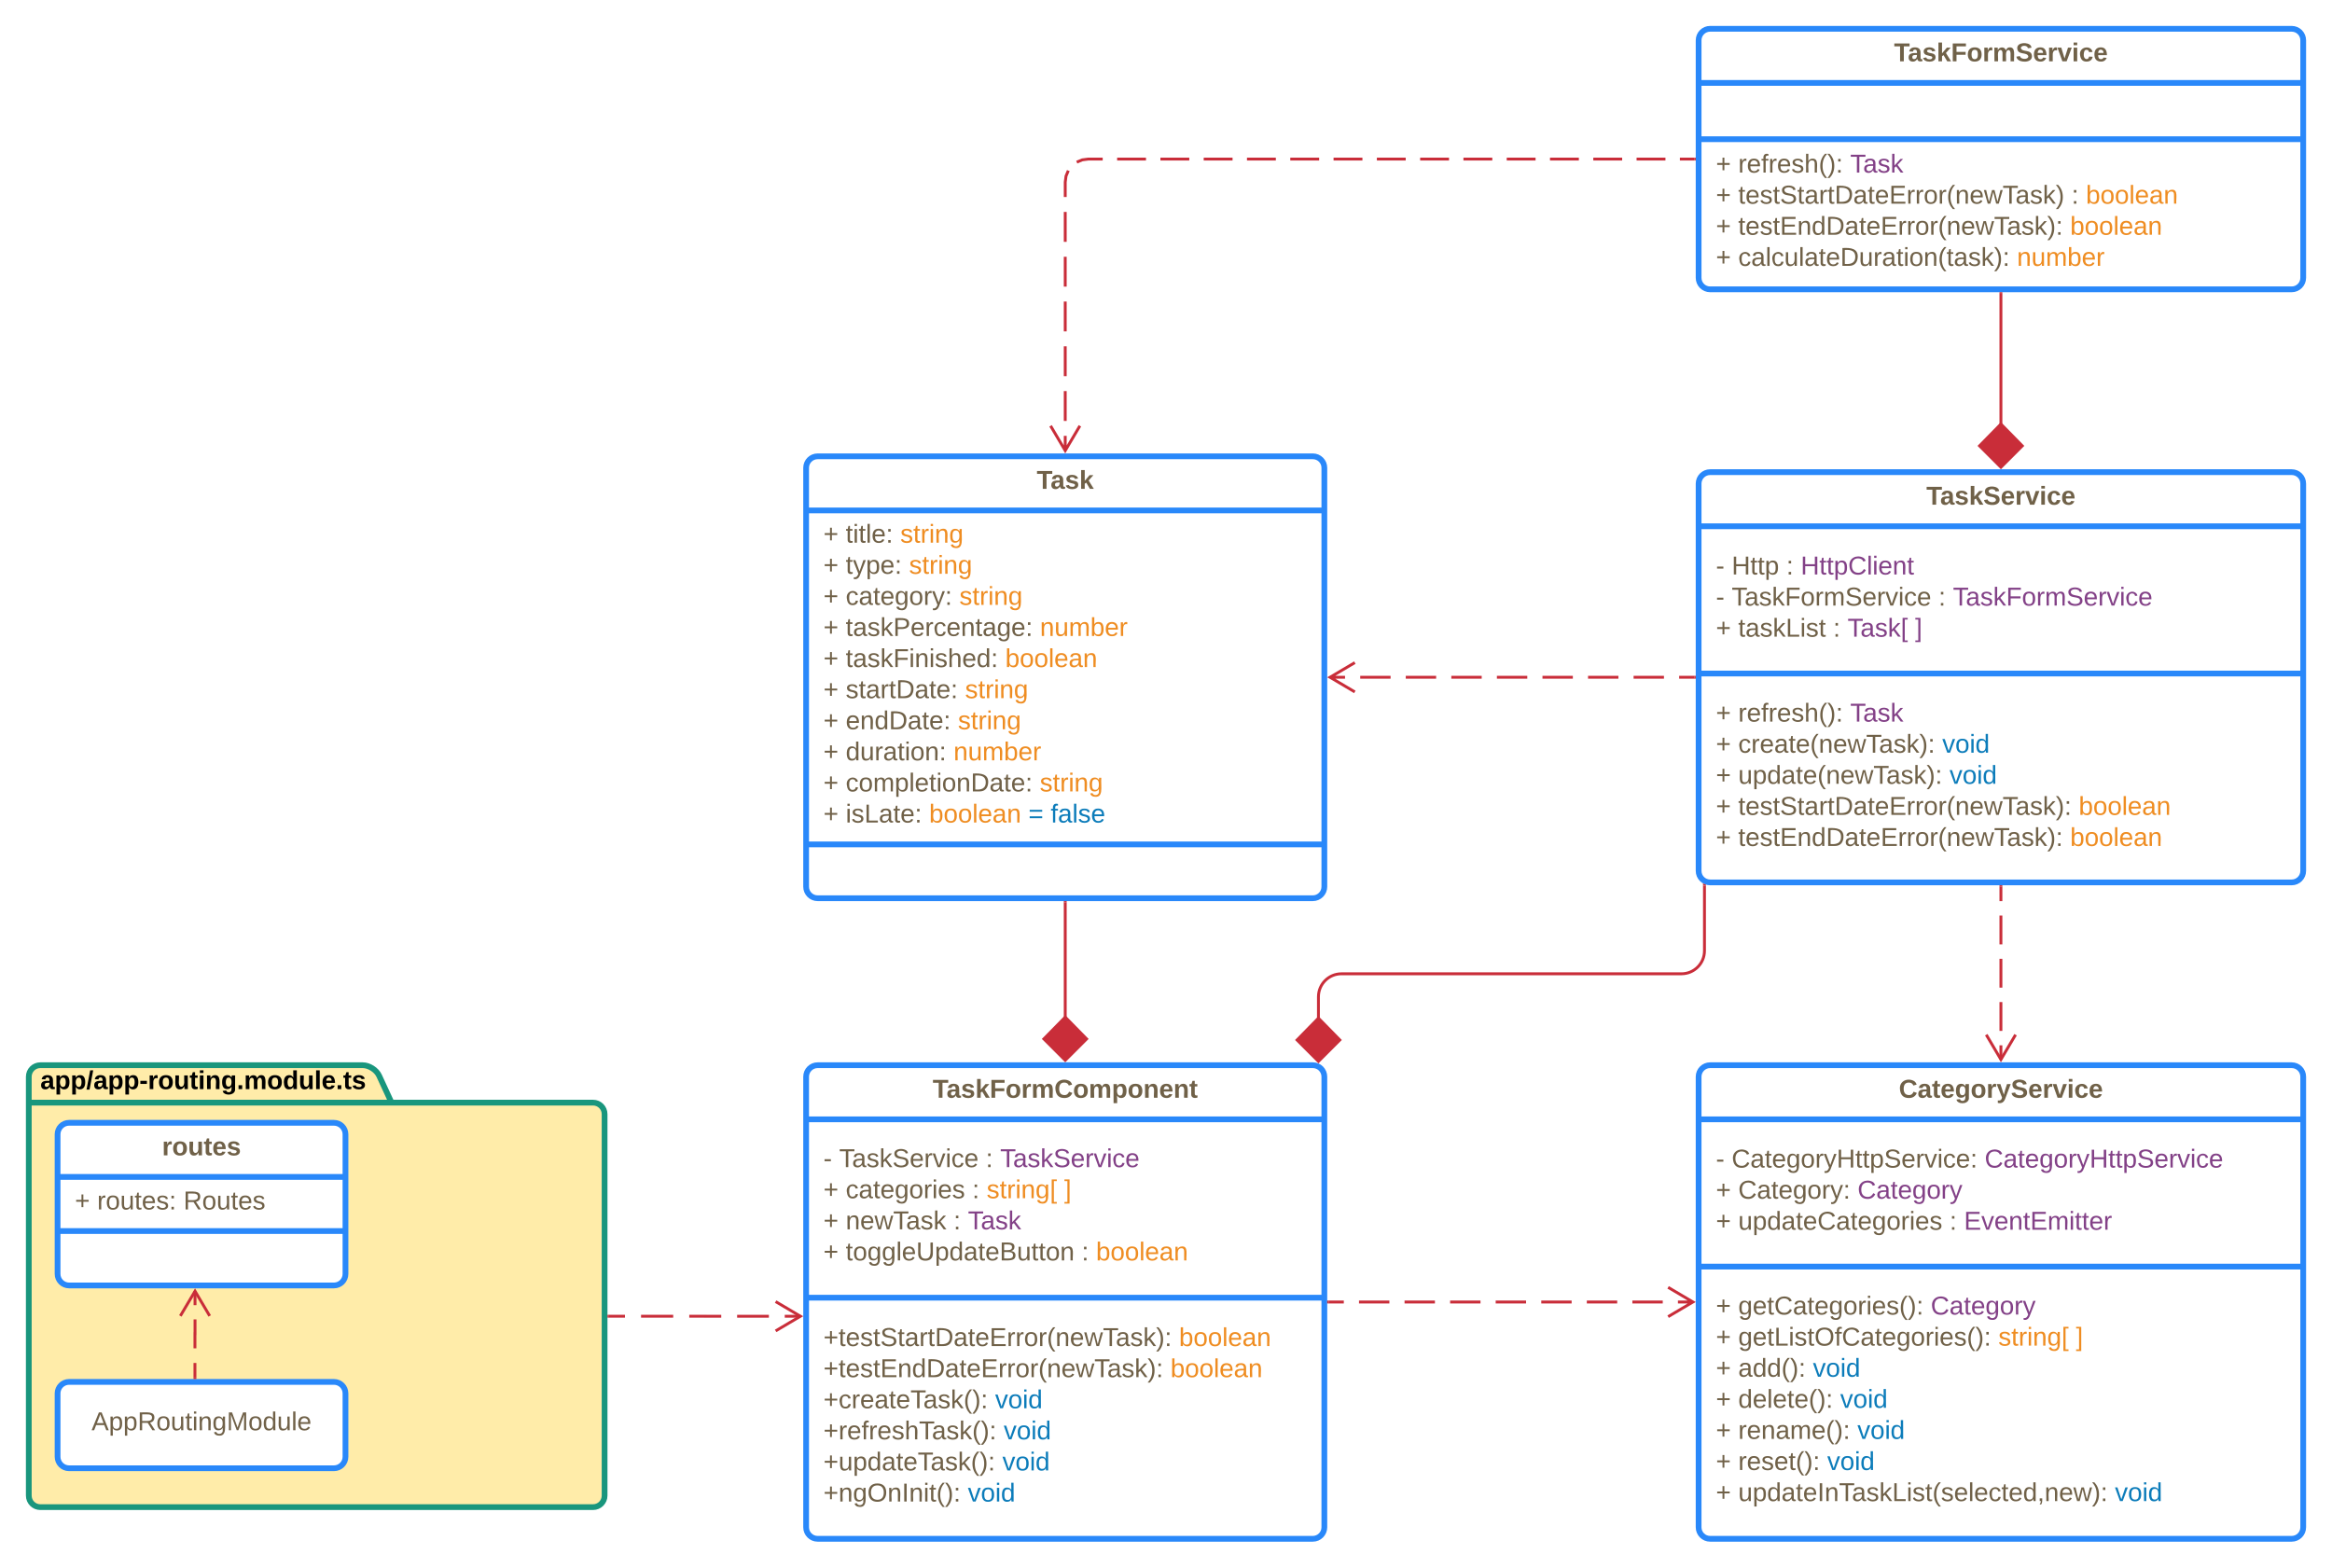 <svg xmlns="http://www.w3.org/2000/svg" xmlns:xlink="http://www.w3.org/1999/xlink" xmlns:lucid="lucid" width="1620" height="1089"><g transform="translate(-20 -160)" lucid:page-tab-id="hnc2-XLMI0Z5"><path d="M0 0h1870.87v1322.83H0z" fill="#fff"/><path d="M580 908c0-4.42 3.58-8 8-8h344c4.42 0 8 3.58 8 8v313c0 4.42-3.58 8-8 8H588c-4.42 0-8-3.58-8-8z" stroke="#2988fa" stroke-width="4" fill="#fff"/><path d="M580 937.6h360m-360 123.9h360" stroke="#2988fa" stroke-width="4" fill="none"/><use xlink:href="#a" transform="matrix(1,0,0,1,588,908) translate(79.925 14.6)"/><use xlink:href="#b" transform="matrix(1,0,0,1,592,945.6) translate(0 25.2)"/><use xlink:href="#c" transform="matrix(1,0,0,1,592,945.6) translate(10.95 25.2)"/><use xlink:href="#d" transform="matrix(1,0,0,1,592,945.6) translate(112.8 25.2)"/><use xlink:href="#e" transform="matrix(1,0,0,1,592,945.6) translate(122.8 25.2)"/><use xlink:href="#f" transform="matrix(1,0,0,1,592,945.6) translate(0 46.8)"/><use xlink:href="#g" transform="matrix(1,0,0,1,592,945.6) translate(15.5 46.8)"/><use xlink:href="#d" transform="matrix(1,0,0,1,592,945.6) translate(103.4 46.8)"/><use xlink:href="#h" transform="matrix(1,0,0,1,592,945.6) translate(113.4 46.8)"/><use xlink:href="#i" transform="matrix(1,0,0,1,592,945.6) translate(167.3 46.8)"/><use xlink:href="#f" transform="matrix(1,0,0,1,592,945.6) translate(0 68.4)"/><use xlink:href="#j" transform="matrix(1,0,0,1,592,945.6) translate(15.5 68.4)"/><use xlink:href="#d" transform="matrix(1,0,0,1,592,945.6) translate(90.4 68.4)"/><use xlink:href="#k" transform="matrix(1,0,0,1,592,945.6) translate(100.4 68.4)"/><use xlink:href="#f" transform="matrix(1,0,0,1,592,945.6) translate(0 90)"/><use xlink:href="#l" transform="matrix(1,0,0,1,592,945.6) translate(15.5 90)"/><use xlink:href="#d" transform="matrix(1,0,0,1,592,945.6) translate(179.4 90)"/><use xlink:href="#m" transform="matrix(1,0,0,1,592,945.6) translate(189.4 90)"/><use xlink:href="#n" transform="matrix(1,0,0,1,592,1069.5) translate(0 25.6)"/><use xlink:href="#o" transform="matrix(1,0,0,1,592,1069.5) translate(247.05 25.6)"/><use xlink:href="#p" transform="matrix(1,0,0,1,592,1069.5) translate(0 47.2)"/><use xlink:href="#o" transform="matrix(1,0,0,1,592,1069.5) translate(241.1 47.2)"/><use xlink:href="#q" transform="matrix(1,0,0,1,592,1069.5) translate(0 68.8)"/><use xlink:href="#r" transform="matrix(1,0,0,1,592,1069.5) translate(119.3 68.8)"/><use xlink:href="#s" transform="matrix(1,0,0,1,592,1069.5) translate(0 90.4)"/><use xlink:href="#r" transform="matrix(1,0,0,1,592,1069.5) translate(125.25 90.4)"/><use xlink:href="#t" transform="matrix(1,0,0,1,592,1069.5) translate(0 112)"/><use xlink:href="#r" transform="matrix(1,0,0,1,592,1069.5) translate(124.35 112)"/><use xlink:href="#u" transform="matrix(1,0,0,1,592,1069.5) translate(0 133.6)"/><use xlink:href="#v" transform="matrix(1,0,0,1,592,1069.5) translate(100.35 133.6)"/><path d="M580 485c0-4.42 3.58-8 8-8h344c4.42 0 8 3.58 8 8v291c0 4.42-3.58 8-8 8H588c-4.42 0-8-3.58-8-8z" stroke="#2988fa" stroke-width="4" fill="#fff"/><path d="M580 514.6h360m-360 232h360" stroke="#2988fa" stroke-width="4" fill="none"/><use xlink:href="#w" transform="matrix(1,0,0,1,588,485) translate(152.2 14.6)"/><use xlink:href="#f" transform="matrix(1,0,0,1,592,522.6) translate(0 14.4)"/><use xlink:href="#x" transform="matrix(1,0,0,1,592,522.6) translate(15.5 14.4)"/><use xlink:href="#y" transform="matrix(1,0,0,1,592,522.6) translate(53.4 14.4)"/><use xlink:href="#f" transform="matrix(1,0,0,1,592,522.6) translate(0 36)"/><use xlink:href="#z" transform="matrix(1,0,0,1,592,522.6) translate(15.5 36)"/><use xlink:href="#y" transform="matrix(1,0,0,1,592,522.6) translate(59.5 36)"/><use xlink:href="#f" transform="matrix(1,0,0,1,592,522.6) translate(0 57.6)"/><use xlink:href="#A" transform="matrix(1,0,0,1,592,522.6) translate(15.5 57.6)"/><use xlink:href="#y" transform="matrix(1,0,0,1,592,522.6) translate(94.45 57.6)"/><use xlink:href="#f" transform="matrix(1,0,0,1,592,522.6) translate(0 79.2)"/><use xlink:href="#B" transform="matrix(1,0,0,1,592,522.6) translate(15.5 79.2)"/><use xlink:href="#C" transform="matrix(1,0,0,1,592,522.6) translate(150.45 79.2)"/><use xlink:href="#f" transform="matrix(1,0,0,1,592,522.6) translate(0 100.8)"/><use xlink:href="#D" transform="matrix(1,0,0,1,592,522.6) translate(15.5 100.8)"/><use xlink:href="#o" transform="matrix(1,0,0,1,592,522.6) translate(126.35 100.8)"/><use xlink:href="#f" transform="matrix(1,0,0,1,592,522.6) translate(0 122.4)"/><use xlink:href="#E" transform="matrix(1,0,0,1,592,522.6) translate(15.5 122.4)"/><use xlink:href="#F" transform="matrix(1,0,0,1,592,522.6) translate(98.4 122.4)"/><use xlink:href="#f" transform="matrix(1,0,0,1,592,522.6) translate(0 144)"/><use xlink:href="#G" transform="matrix(1,0,0,1,592,522.6) translate(15.5 144)"/><use xlink:href="#y" transform="matrix(1,0,0,1,592,522.6) translate(93.45 144)"/><use xlink:href="#f" transform="matrix(1,0,0,1,592,522.6) translate(0 165.6)"/><use xlink:href="#H" transform="matrix(1,0,0,1,592,522.6) translate(15.5 165.6)"/><use xlink:href="#C" transform="matrix(1,0,0,1,592,522.6) translate(90.4 165.6)"/><use xlink:href="#f" transform="matrix(1,0,0,1,592,522.6) translate(0 187.2)"/><use xlink:href="#I" transform="matrix(1,0,0,1,592,522.6) translate(15.5 187.2)"/><use xlink:href="#y" transform="matrix(1,0,0,1,592,522.6) translate(150.3 187.2)"/><use xlink:href="#f" transform="matrix(1,0,0,1,592,522.6) translate(0 208.8)"/><use xlink:href="#J" transform="matrix(1,0,0,1,592,522.6) translate(15.5 208.8)"/><use xlink:href="#K" transform="matrix(1,0,0,1,592,522.6) translate(73.45 208.8)"/><use xlink:href="#L" transform="matrix(1,0,0,1,592,522.6) translate(142.4 208.8)"/><use xlink:href="#M" transform="matrix(1,0,0,1,592,522.6) translate(157.9 208.8)"/><path d="M1200 496c0-4.42 3.58-8 8-8h404c4.42 0 8 3.58 8 8v269c0 4.42-3.58 8-8 8h-404c-4.42 0-8-3.58-8-8z" stroke="#2988fa" stroke-width="4" fill="#fff"/><path d="M1200 525.6h420m-420 102.3h420" stroke="#2988fa" stroke-width="4" fill="none"/><g><use xlink:href="#N" transform="matrix(1,0,0,1,1208,496) translate(150.2 14.6)"/></g><g><use xlink:href="#b" transform="matrix(1,0,0,1,1212,533.6) translate(0 25.5)"/><use xlink:href="#O" transform="matrix(1,0,0,1,1212,533.6) translate(10.95 25.5)"/><use xlink:href="#d" transform="matrix(1,0,0,1,1212,533.6) translate(48.9 25.5)"/><use xlink:href="#P" transform="matrix(1,0,0,1,1212,533.6) translate(58.9 25.5)"/><use xlink:href="#b" transform="matrix(1,0,0,1,1212,533.6) translate(0 47.1)"/><use xlink:href="#Q" transform="matrix(1,0,0,1,1212,533.6) translate(10.95 47.1)"/><use xlink:href="#d" transform="matrix(1,0,0,1,1212,533.6) translate(154.65 47.1)"/><use xlink:href="#R" transform="matrix(1,0,0,1,1212,533.6) translate(164.65 47.1)"/><use xlink:href="#f" transform="matrix(1,0,0,1,1212,533.6) translate(0 68.7)"/><use xlink:href="#S" transform="matrix(1,0,0,1,1212,533.6) translate(15.5 68.7)"/><use xlink:href="#d" transform="matrix(1,0,0,1,1212,533.6) translate(81.45 68.7)"/><use xlink:href="#T" transform="matrix(1,0,0,1,1212,533.6) translate(91.45 68.7)"/><use xlink:href="#U" transform="matrix(1,0,0,1,1212,533.6) translate(138.4 68.7)"/></g><g><use xlink:href="#f" transform="matrix(1,0,0,1,1212,635.9) translate(0 25.4)"/><use xlink:href="#V" transform="matrix(1,0,0,1,1212,635.9) translate(15.5 25.4)"/><use xlink:href="#k" transform="matrix(1,0,0,1,1212,635.9) translate(93.3 25.4)"/><use xlink:href="#f" transform="matrix(1,0,0,1,1212,635.9) translate(0 47)"/><use xlink:href="#W" transform="matrix(1,0,0,1,1212,635.9) translate(15.5 47)"/><use xlink:href="#r" transform="matrix(1,0,0,1,1212,635.9) translate(157.25 47)"/><use xlink:href="#f" transform="matrix(1,0,0,1,1212,635.9) translate(0 68.6)"/><use xlink:href="#X" transform="matrix(1,0,0,1,1212,635.9) translate(15.5 68.6)"/><use xlink:href="#r" transform="matrix(1,0,0,1,1212,635.9) translate(162.3 68.6)"/><use xlink:href="#f" transform="matrix(1,0,0,1,1212,635.9) translate(0 90.2)"/><use xlink:href="#Y" transform="matrix(1,0,0,1,1212,635.9) translate(15.5 90.2)"/><use xlink:href="#o" transform="matrix(1,0,0,1,1212,635.9) translate(252.05 90.2)"/><use xlink:href="#f" transform="matrix(1,0,0,1,1212,635.9) translate(0 111.8)"/><use xlink:href="#Z" transform="matrix(1,0,0,1,1212,635.9) translate(15.5 111.8)"/><use xlink:href="#m" transform="matrix(1,0,0,1,1212,635.9) translate(246.1 111.8)"/></g><path d="M292 926h140c4.42 0 8 3.58 8 8v265c0 4.42-3.58 8-8 8H48c-4.42 0-8-3.58-8-8V908c0-4.42 3.58-8 8-8h224c4.42 0 9.5 3.25 11.35 7.26zm-252 0h252" stroke="#19967d" stroke-width="4" fill="#ffeca9"/><g><use xlink:href="#aa" transform="matrix(1,0,0,1,48,900) translate(0 16.6)"/></g><path d="M60 1128c0-4.42 3.58-8 8-8h184c4.42 0 8 3.58 8 8v44c0 4.42-3.58 8-8 8H68c-4.42 0-8-3.58-8-8z" stroke="#2988fa" stroke-width="4" fill="#fff"/><g><use xlink:href="#ab" transform="matrix(1,0,0,1,68,1128) translate(15.6 25.6)"/></g><path d="M60 948c0-4.42 3.58-8 8-8h184c4.42 0 8 3.58 8 8v97c0 4.42-3.58 8-8 8H68c-4.42 0-8-3.58-8-8z" stroke="#2988fa" stroke-width="4" fill="#fff"/><path d="M60 977.6h200m-200 37.6h200" stroke="#2988fa" stroke-width="4" fill="none"/><g><use xlink:href="#ac" transform="matrix(1,0,0,1,68,948) translate(64.575 14.6)"/></g><g><use xlink:href="#f" transform="matrix(1,0,0,1,72,985.6) translate(0 14.6)"/><use xlink:href="#ad" transform="matrix(1,0,0,1,72,985.6) translate(15.5 14.6)"/><use xlink:href="#ae" transform="matrix(1,0,0,1,72,985.6) translate(75.45 14.6)"/></g><path d="M155.42 1117v-10.15m0-10.16v-10.19h.06v-9.92m0-9.88v-9.88" stroke="#c92d39" stroke-width="2" fill="none"/><path d="M156.42 1118h-2v-1.03h2z" fill="#c92d39"/><path d="M165.67 1074.18l-10.18-17.22-10.2 17.22" stroke="#c92d39" stroke-width="2" fill="none"/><path d="M1200 188c0-4.42 3.58-8 8-8h404c4.42 0 8 3.58 8 8v165c0 4.42-3.58 8-8 8h-404c-4.42 0-8-3.58-8-8z" stroke="#2988fa" stroke-width="4" fill="#fff"/><path d="M1200 217.6h420m-420 39.1h420" stroke="#2988fa" stroke-width="4" fill="none"/><g><use xlink:href="#af" transform="matrix(1,0,0,1,1208,188) translate(127.75 14.6)"/></g><g><use xlink:href="#f" transform="matrix(1,0,0,1,1212,264.7) translate(0 15.2)"/><use xlink:href="#V" transform="matrix(1,0,0,1,1212,264.7) translate(15.5 15.2)"/><use xlink:href="#k" transform="matrix(1,0,0,1,1212,264.7) translate(93.3 15.2)"/><use xlink:href="#f" transform="matrix(1,0,0,1,1212,264.7) translate(0 36.8)"/><use xlink:href="#ag" transform="matrix(1,0,0,1,1212,264.7) translate(15.5 36.8)"/><use xlink:href="#d" transform="matrix(1,0,0,1,1212,264.7) translate(247.05 36.8)"/><use xlink:href="#o" transform="matrix(1,0,0,1,1212,264.7) translate(257.05 36.8)"/><use xlink:href="#f" transform="matrix(1,0,0,1,1212,264.7) translate(0 58.4)"/><use xlink:href="#Z" transform="matrix(1,0,0,1,1212,264.7) translate(15.5 58.4)"/><use xlink:href="#o" transform="matrix(1,0,0,1,1212,264.7) translate(246.1 58.4)"/><use xlink:href="#f" transform="matrix(1,0,0,1,1212,264.7) translate(0 80)"/><use xlink:href="#ah" transform="matrix(1,0,0,1,1212,264.7) translate(15.5 80)"/><use xlink:href="#ai" transform="matrix(1,0,0,1,1212,264.7) translate(209.15 80)"/></g><path d="M1200 908c0-4.42 3.58-8 8-8h404c4.42 0 8 3.58 8 8v313c0 4.42-3.58 8-8 8h-404c-4.42 0-8-3.58-8-8z" stroke="#2988fa" stroke-width="4" fill="#fff"/><path d="M1200 937.6h420m-420 102.3h420" stroke="#2988fa" stroke-width="4" fill="none"/><g><use xlink:href="#aj" transform="matrix(1,0,0,1,1208,908) translate(131.1 14.6)"/></g><g><use xlink:href="#b" transform="matrix(1,0,0,1,1212,945.6) translate(0 25.5)"/><use xlink:href="#ak" transform="matrix(1,0,0,1,1212,945.6) translate(10.95 25.5)"/><use xlink:href="#al" transform="matrix(1,0,0,1,1212,945.6) translate(186.7 25.5)"/><use xlink:href="#f" transform="matrix(1,0,0,1,1212,945.6) translate(0 47.1)"/><use xlink:href="#am" transform="matrix(1,0,0,1,1212,945.6) translate(15.5 47.1)"/><use xlink:href="#an" transform="matrix(1,0,0,1,1212,945.6) translate(98.4 47.1)"/><use xlink:href="#f" transform="matrix(1,0,0,1,1212,945.6) translate(0 68.7)"/><use xlink:href="#ao" transform="matrix(1,0,0,1,1212,945.6) translate(15.5 68.7)"/><use xlink:href="#d" transform="matrix(1,0,0,1,1212,945.6) translate(162.35 68.7)"/><use xlink:href="#ap" transform="matrix(1,0,0,1,1212,945.6) translate(172.35 68.7)"/></g><g><use xlink:href="#f" transform="matrix(1,0,0,1,1212,1047.9) translate(0 25.3)"/><use xlink:href="#aq" transform="matrix(1,0,0,1,1212,1047.9) translate(15.5 25.3)"/><use xlink:href="#an" transform="matrix(1,0,0,1,1212,1047.9) translate(149.25 25.3)"/><use xlink:href="#f" transform="matrix(1,0,0,1,1212,1047.9) translate(0 46.9)"/><use xlink:href="#ar" transform="matrix(1,0,0,1,1212,1047.9) translate(15.5 46.9)"/><use xlink:href="#h" transform="matrix(1,0,0,1,1212,1047.9) translate(196.2 46.9)"/><use xlink:href="#as" transform="matrix(1,0,0,1,1212,1047.9) translate(250.1 46.9)"/><use xlink:href="#f" transform="matrix(1,0,0,1,1212,1047.9) translate(0 68.5)"/><use xlink:href="#at" transform="matrix(1,0,0,1,1212,1047.9) translate(15.5 68.5)"/><use xlink:href="#r" transform="matrix(1,0,0,1,1212,1047.9) translate(67.4 68.5)"/><use xlink:href="#f" transform="matrix(1,0,0,1,1212,1047.9) translate(0 90.1)"/><use xlink:href="#au" transform="matrix(1,0,0,1,1212,1047.9) translate(15.5 90.1)"/><use xlink:href="#r" transform="matrix(1,0,0,1,1212,1047.9) translate(86.35 90.1)"/><use xlink:href="#f" transform="matrix(1,0,0,1,1212,1047.9) translate(0 111.7)"/><use xlink:href="#av" transform="matrix(1,0,0,1,1212,1047.9) translate(15.5 111.7)"/><use xlink:href="#r" transform="matrix(1,0,0,1,1212,1047.9) translate(98.3 111.7)"/><use xlink:href="#f" transform="matrix(1,0,0,1,1212,1047.9) translate(0 133.3)"/><use xlink:href="#aw" transform="matrix(1,0,0,1,1212,1047.9) translate(15.5 133.3)"/><use xlink:href="#ax" transform="matrix(1,0,0,1,1212,1047.9) translate(77.35 133.3)"/><use xlink:href="#f" transform="matrix(1,0,0,1,1212,1047.9) translate(0 154.9)"/><use xlink:href="#ay" transform="matrix(1,0,0,1,1212,1047.9) translate(15.5 154.9)"/><use xlink:href="#v" transform="matrix(1,0,0,1,1212,1047.9) translate(277.2 154.9)"/></g><path d="M1410 455.25V364" stroke="#c92d39" stroke-width="2" fill="none"/><path d="M1410 484.6l-14.85-14.86L1410 454.6l14.85 15.14z" stroke="#c92d39" stroke-width="2" fill="#c92d39"/><path d="M1411 364.03h-2V363h2z" fill="#c92d39"/><path d="M1410 776v10.02m0 10v20.04m0 10.02v20.03m0 10.02v20.03m0 10.02v10" stroke="#c92d39" stroke-width="2" fill="none"/><path d="M1411 776.03h-2V775h2z" fill="#c92d39"/><path d="M1399.82 878.82l10.18 17.22 10.18-17.22M1196.18 1064.5h-10.55m-10.55 0h-21.1m-10.54 0h-21.1m-10.55 0h-21.1m-10.56 0h-21.1m-10.55 0h-21.1m-10.56 0h-21.1m-10.54 0h-21.1m-10.55 0H943M1178.82 1074.68l17.22-10.18-17.22-10.18" stroke="#c92d39" stroke-width="2" fill="none"/><path d="M943.03 1065.5H942v-2h1.03z" fill="#c92d39"/><path d="M443 1074.38h11.16m11.17 0h22.33m11.16 0H510v.02h11.04m11.03 0h22.06m11.02 0h11.03" stroke="#c92d39" stroke-width="2" fill="none"/><path d="M443.03 1075.38H442v-2h1.03z" fill="#c92d39"/><path d="M558.82 1084.58l17.22-10.18-17.22-10.18M760 473.18V462.8m0-10.36V431.7m0-10.37v-20.75m0-10.37v-20.73m0-10.37v-20.74m0-10.38v-20.74m0-10.37V286.5l.54-4.15 1.6-3.84m5.86-5.86l3.85-1.6 4.15-.54h10.02m10.03 0h20.05m10.02 0h20.05m10.02 0h20.04m10.02 0h20.05m10.03 0h20.05m10.02 0h20.05m10.03 0h20.04m10.03 0h20.05m10.02 0h20.05m10.02 0h20.04m10.02 0h20.05m10.03 0h20.05m10.02 0h20.05m10.03 0H1197M749.82 455.82L760 473.04l10.18-17.22" stroke="#c92d39" stroke-width="2" fill="none"/><path d="M1198 271.5h-1.03v-2h1.03z" fill="#c92d39"/><path d="M943.82 630.5h10.55m10.55 0h21.1m10.54 0h21.1m10.55 0h21.1m10.56 0h21.1m10.55 0h21.1m10.56 0h21.1m10.54 0h21.1m10.55 0H1197M961.18 620.32l-17.22 10.18 17.22 10.18" stroke="#c92d39" stroke-width="2" fill="none"/><path d="M1198 631.5h-1.03v-2h1.03z" fill="#c92d39"/><path d="M760 787v80.25" stroke="#c92d39" stroke-width="2" fill="none"/><path d="M761 787.03h-2V786h2z" fill="#c92d39"/><path d="M760 896.6l-14.85-14.86L760 866.6l14.85 15.14z" stroke="#c92d39" stroke-width="2" fill="#c92d39"/><path d="M1204.07 775.24v45.25c0 8.83-7.16 16-16 16H951.9c-8.84 0-16 7.15-16 16V868" stroke="#c92d39" stroke-width="2" fill="none"/><path d="M1204.1 774.25l.97.2v.8h-2v-1.7z" fill="#c92d39"/><path d="M935.9 897.33l-14.85-14.85 14.85-15.15 14.85 15.15z" stroke="#c92d39" stroke-width="2" fill="#c92d39"/><defs><path fill="#706148" d="M136-208V0H84v-208H4v-40h212v40h-80" id="az"/><path fill="#706148" d="M133-34C117-15 103 5 69 4 32 3 11-16 11-54c-1-60 55-63 116-61 1-26-3-47-28-47-18 1-26 9-28 27l-52-2c7-38 36-58 82-57s74 22 75 68l1 82c-1 14 12 18 25 15v27c-30 8-71 5-69-32zm-48 3c29 0 43-24 42-57-32 0-66-3-65 30 0 17 8 27 23 27" id="aA"/><path fill="#706148" d="M137-138c1-29-70-34-71-4 15 46 118 7 119 86 1 83-164 76-172 9l43-7c4 19 20 25 44 25 33 8 57-30 24-41C81-84 22-81 20-136c-2-80 154-74 161-7" id="aB"/><path fill="#706148" d="M147 0L96-86 75-71V0H25v-261h50v150l67-79h53l-66 74L201 0h-54" id="aC"/><path fill="#706148" d="M76-208v77h127v40H76V0H24v-248h183v40H76" id="aD"/><path fill="#706148" d="M110-194c64 0 96 36 96 99 0 64-35 99-97 99-61 0-95-36-95-99 0-62 34-99 96-99zm-1 164c35 0 45-28 45-65 0-40-10-65-43-65-34 0-45 26-45 65 0 36 10 65 43 65" id="aE"/><path fill="#706148" d="M135-150c-39-12-60 13-60 57V0H25l-1-190h47c2 13-1 29 3 40 6-28 27-53 61-41v41" id="aF"/><path fill="#706148" d="M220-157c-53 9-28 100-34 157h-49v-107c1-27-5-49-29-50C55-147 81-57 75 0H25l-1-190h47c2 12-1 28 3 38 10-53 101-56 108 0 13-22 24-43 59-42 82 1 51 116 57 194h-49v-107c-1-25-5-48-29-50" id="aG"/><path fill="#706148" d="M67-125c0 53 21 87 73 88 37 1 54-22 65-47l45 17C233-25 199 4 140 4 58 4 20-42 15-125 8-235 124-281 211-232c18 10 29 29 36 50l-46 12c-8-25-30-41-62-41-52 0-71 34-72 86" id="aH"/><path fill="#706148" d="M135-194c53 0 70 44 70 98 0 56-19 98-73 100-31 1-45-17-59-34 3 33 2 69 2 105H25l-1-265h48c2 10 0 23 3 31 11-24 29-35 60-35zM114-30c33 0 39-31 40-66 0-38-9-64-40-64-56 0-55 130 0 130" id="aI"/><path fill="#706148" d="M135-194c87-1 58 113 63 194h-50c-7-57 23-157-34-157-59 0-34 97-39 157H25l-1-190h47c2 12-1 28 3 38 12-26 28-41 61-42" id="aJ"/><path fill="#706148" d="M185-48c-13 30-37 53-82 52C43 2 14-33 14-96s30-98 90-98c62 0 83 45 84 108H66c0 31 8 55 39 56 18 0 30-7 34-22zm-45-69c5-46-57-63-70-21-2 6-4 13-4 21h74" id="aK"/><path fill="#706148" d="M115-3C79 11 28 4 28-45v-112H4v-33h27l15-45h31v45h36v33H77v99c-1 23 16 31 38 25v30" id="aL"/><g id="a"><use transform="matrix(0.05,0,0,0.05,0,0)" xlink:href="#az"/><use transform="matrix(0.05,0,0,0.05,9.6,0)" xlink:href="#aA"/><use transform="matrix(0.05,0,0,0.05,19.6,0)" xlink:href="#aB"/><use transform="matrix(0.05,0,0,0.05,29.6,0)" xlink:href="#aC"/><use transform="matrix(0.05,0,0,0.05,39.6,0)" xlink:href="#aD"/><use transform="matrix(0.05,0,0,0.05,50.55,0)" xlink:href="#aE"/><use transform="matrix(0.05,0,0,0.05,61.5,0)" xlink:href="#aF"/><use transform="matrix(0.05,0,0,0.05,68.5,0)" xlink:href="#aG"/><use transform="matrix(0.05,0,0,0.05,84.5,0)" xlink:href="#aH"/><use transform="matrix(0.05,0,0,0.05,97.45,0)" xlink:href="#aE"/><use transform="matrix(0.05,0,0,0.05,108.4,0)" xlink:href="#aG"/><use transform="matrix(0.05,0,0,0.05,124.4,0)" xlink:href="#aI"/><use transform="matrix(0.05,0,0,0.05,135.35,0)" xlink:href="#aE"/><use transform="matrix(0.05,0,0,0.05,146.3,0)" xlink:href="#aJ"/><use transform="matrix(0.05,0,0,0.05,157.25,0)" xlink:href="#aK"/><use transform="matrix(0.05,0,0,0.05,167.25,0)" xlink:href="#aJ"/><use transform="matrix(0.05,0,0,0.05,178.2,0)" xlink:href="#aL"/></g><path fill="#706148" d="M16-82v-28h88v28H16" id="aM"/><use transform="matrix(0.05,0,0,0.05,0,0)" xlink:href="#aM" id="b"/><path fill="#706148" d="M127-220V0H93v-220H8v-28h204v28h-85" id="aN"/><path fill="#706148" d="M141-36C126-15 110 5 73 4 37 3 15-17 15-53c-1-64 63-63 125-63 3-35-9-54-41-54-24 1-41 7-42 31l-33-3c5-37 33-52 76-52 45 0 72 20 72 64v82c-1 20 7 32 28 27v20c-31 9-61-2-59-35zM48-53c0 20 12 33 32 33 41-3 63-29 60-74-43 2-92-5-92 41" id="aO"/><path fill="#706148" d="M135-143c-3-34-86-38-87 0 15 53 115 12 119 90S17 21 10-45l28-5c4 36 97 45 98 0-10-56-113-15-118-90-4-57 82-63 122-42 12 7 21 19 24 35" id="aP"/><path fill="#706148" d="M143 0L79-87 56-68V0H24v-261h32v163l83-92h37l-77 82L181 0h-38" id="aQ"/><path fill="#706148" d="M185-189c-5-48-123-54-124 2 14 75 158 14 163 119 3 78-121 87-175 55-17-10-28-26-33-46l33-7c5 56 141 63 141-1 0-78-155-14-162-118-5-82 145-84 179-34 5 7 8 16 11 25" id="aR"/><path fill="#706148" d="M100-194c63 0 86 42 84 106H49c0 40 14 67 53 68 26 1 43-12 49-29l28 8c-11 28-37 45-77 45C44 4 14-33 15-96c1-61 26-98 85-98zm52 81c6-60-76-77-97-28-3 7-6 17-6 28h103" id="aS"/><path fill="#706148" d="M114-163C36-179 61-72 57 0H25l-1-190h30c1 12-1 29 2 39 6-27 23-49 58-41v29" id="aT"/><path fill="#706148" d="M108 0H70L1-190h34L89-25l56-165h34" id="aU"/><path fill="#706148" d="M24-231v-30h32v30H24zM24 0v-190h32V0H24" id="aV"/><path fill="#706148" d="M96-169c-40 0-48 33-48 73s9 75 48 75c24 0 41-14 43-38l32 2c-6 37-31 61-74 61-59 0-76-41-82-99-10-93 101-131 147-64 4 7 5 14 7 22l-32 3c-4-21-16-35-41-35" id="aW"/><g id="c"><use transform="matrix(0.05,0,0,0.05,0,0)" xlink:href="#aN"/><use transform="matrix(0.05,0,0,0.05,8.95,0)" xlink:href="#aO"/><use transform="matrix(0.05,0,0,0.05,18.95,0)" xlink:href="#aP"/><use transform="matrix(0.05,0,0,0.05,27.95,0)" xlink:href="#aQ"/><use transform="matrix(0.05,0,0,0.05,36.95,0)" xlink:href="#aR"/><use transform="matrix(0.05,0,0,0.05,48.95,0)" xlink:href="#aS"/><use transform="matrix(0.05,0,0,0.05,58.95,0)" xlink:href="#aT"/><use transform="matrix(0.05,0,0,0.05,64.9,0)" xlink:href="#aU"/><use transform="matrix(0.05,0,0,0.05,73.9,0)" xlink:href="#aV"/><use transform="matrix(0.05,0,0,0.05,77.85,0)" xlink:href="#aW"/><use transform="matrix(0.05,0,0,0.05,86.85,0)" xlink:href="#aS"/></g><path fill="#706148" d="M33-154v-36h34v36H33zM33 0v-36h34V0H33" id="aX"/><use transform="matrix(0.05,0,0,0.05,0,0)" xlink:href="#aX" id="d"/><path fill="#834187" d="M127-220V0H93v-220H8v-28h204v28h-85" id="aY"/><path fill="#834187" d="M141-36C126-15 110 5 73 4 37 3 15-17 15-53c-1-64 63-63 125-63 3-35-9-54-41-54-24 1-41 7-42 31l-33-3c5-37 33-52 76-52 45 0 72 20 72 64v82c-1 20 7 32 28 27v20c-31 9-61-2-59-35zM48-53c0 20 12 33 32 33 41-3 63-29 60-74-43 2-92-5-92 41" id="aZ"/><path fill="#834187" d="M135-143c-3-34-86-38-87 0 15 53 115 12 119 90S17 21 10-45l28-5c4 36 97 45 98 0-10-56-113-15-118-90-4-57 82-63 122-42 12 7 21 19 24 35" id="ba"/><path fill="#834187" d="M143 0L79-87 56-68V0H24v-261h32v163l83-92h37l-77 82L181 0h-38" id="bb"/><path fill="#834187" d="M185-189c-5-48-123-54-124 2 14 75 158 14 163 119 3 78-121 87-175 55-17-10-28-26-33-46l33-7c5 56 141 63 141-1 0-78-155-14-162-118-5-82 145-84 179-34 5 7 8 16 11 25" id="bc"/><path fill="#834187" d="M100-194c63 0 86 42 84 106H49c0 40 14 67 53 68 26 1 43-12 49-29l28 8c-11 28-37 45-77 45C44 4 14-33 15-96c1-61 26-98 85-98zm52 81c6-60-76-77-97-28-3 7-6 17-6 28h103" id="bd"/><path fill="#834187" d="M114-163C36-179 61-72 57 0H25l-1-190h30c1 12-1 29 2 39 6-27 23-49 58-41v29" id="be"/><path fill="#834187" d="M108 0H70L1-190h34L89-25l56-165h34" id="bf"/><path fill="#834187" d="M24-231v-30h32v30H24zM24 0v-190h32V0H24" id="bg"/><path fill="#834187" d="M96-169c-40 0-48 33-48 73s9 75 48 75c24 0 41-14 43-38l32 2c-6 37-31 61-74 61-59 0-76-41-82-99-10-93 101-131 147-64 4 7 5 14 7 22l-32 3c-4-21-16-35-41-35" id="bh"/><g id="e"><use transform="matrix(0.05,0,0,0.05,0,0)" xlink:href="#aY"/><use transform="matrix(0.05,0,0,0.05,8.95,0)" xlink:href="#aZ"/><use transform="matrix(0.05,0,0,0.05,18.95,0)" xlink:href="#ba"/><use transform="matrix(0.05,0,0,0.05,27.95,0)" xlink:href="#bb"/><use transform="matrix(0.05,0,0,0.05,36.95,0)" xlink:href="#bc"/><use transform="matrix(0.05,0,0,0.05,48.95,0)" xlink:href="#bd"/><use transform="matrix(0.05,0,0,0.05,58.95,0)" xlink:href="#be"/><use transform="matrix(0.05,0,0,0.05,64.9,0)" xlink:href="#bf"/><use transform="matrix(0.05,0,0,0.05,73.9,0)" xlink:href="#bg"/><use transform="matrix(0.05,0,0,0.05,77.85,0)" xlink:href="#bh"/><use transform="matrix(0.05,0,0,0.05,86.85,0)" xlink:href="#bd"/></g><path fill="#706148" d="M118-107v75H92v-75H18v-26h74v-75h26v75h74v26h-74" id="bi"/><use transform="matrix(0.05,0,0,0.05,0,0)" xlink:href="#bi" id="f"/><path fill="#706148" d="M59-47c-2 24 18 29 38 22v24C64 9 27 4 27-40v-127H5v-23h24l9-43h21v43h35v23H59v120" id="bj"/><path fill="#706148" d="M177-190C167-65 218 103 67 71c-23-6-38-20-44-43l32-5c15 47 100 32 89-28v-30C133-14 115 1 83 1 29 1 15-40 15-95c0-56 16-97 71-98 29-1 48 16 59 35 1-10 0-23 2-32h30zM94-22c36 0 50-32 50-73 0-42-14-75-50-75-39 0-46 34-46 75s6 73 46 73" id="bk"/><path fill="#706148" d="M100-194c62-1 85 37 85 99 1 63-27 99-86 99S16-35 15-95c0-66 28-99 85-99zM99-20c44 1 53-31 53-75 0-43-8-75-51-75s-53 32-53 75 10 74 51 75" id="bl"/><g id="g"><use transform="matrix(0.05,0,0,0.05,0,0)" xlink:href="#aW"/><use transform="matrix(0.05,0,0,0.05,9,0)" xlink:href="#aO"/><use transform="matrix(0.05,0,0,0.05,19,0)" xlink:href="#bj"/><use transform="matrix(0.05,0,0,0.05,24,0)" xlink:href="#aS"/><use transform="matrix(0.05,0,0,0.05,34,0)" xlink:href="#bk"/><use transform="matrix(0.05,0,0,0.05,44,0)" xlink:href="#bl"/><use transform="matrix(0.05,0,0,0.05,54,0)" xlink:href="#aT"/><use transform="matrix(0.05,0,0,0.05,59.95,0)" xlink:href="#aV"/><use transform="matrix(0.05,0,0,0.05,63.9,0)" xlink:href="#aS"/><use transform="matrix(0.05,0,0,0.05,73.9,0)" xlink:href="#aP"/></g><path fill="#ef8d22" d="M135-143c-3-34-86-38-87 0 15 53 115 12 119 90S17 21 10-45l28-5c4 36 97 45 98 0-10-56-113-15-118-90-4-57 82-63 122-42 12 7 21 19 24 35" id="bm"/><path fill="#ef8d22" d="M59-47c-2 24 18 29 38 22v24C64 9 27 4 27-40v-127H5v-23h24l9-43h21v43h35v23H59v120" id="bn"/><path fill="#ef8d22" d="M114-163C36-179 61-72 57 0H25l-1-190h30c1 12-1 29 2 39 6-27 23-49 58-41v29" id="bo"/><path fill="#ef8d22" d="M24-231v-30h32v30H24zM24 0v-190h32V0H24" id="bp"/><path fill="#ef8d22" d="M117-194c89-4 53 116 60 194h-32v-121c0-31-8-49-39-48C34-167 62-67 57 0H25l-1-190h30c1 10-1 24 2 32 11-22 29-35 61-36" id="bq"/><path fill="#ef8d22" d="M177-190C167-65 218 103 67 71c-23-6-38-20-44-43l32-5c15 47 100 32 89-28v-30C133-14 115 1 83 1 29 1 15-40 15-95c0-56 16-97 71-98 29-1 48 16 59 35 1-10 0-23 2-32h30zM94-22c36 0 50-32 50-73 0-42-14-75-50-75-39 0-46 34-46 75s6 73 46 73" id="br"/><path fill="#ef8d22" d="M26 75v-336h71v23H56V52h41v23H26" id="bs"/><g id="h"><use transform="matrix(0.05,0,0,0.05,0,0)" xlink:href="#bm"/><use transform="matrix(0.05,0,0,0.05,9,0)" xlink:href="#bn"/><use transform="matrix(0.05,0,0,0.05,14,0)" xlink:href="#bo"/><use transform="matrix(0.05,0,0,0.05,19.95,0)" xlink:href="#bp"/><use transform="matrix(0.05,0,0,0.05,23.9,0)" xlink:href="#bq"/><use transform="matrix(0.05,0,0,0.05,33.9,0)" xlink:href="#br"/><use transform="matrix(0.05,0,0,0.05,43.9,0)" xlink:href="#bs"/></g><path fill="#ef8d22" d="M3 75V52h41v-290H3v-23h71V75H3" id="bt"/><use transform="matrix(0.05,0,0,0.05,0,0)" xlink:href="#bt" id="i"/><path fill="#706148" d="M117-194c89-4 53 116 60 194h-32v-121c0-31-8-49-39-48C34-167 62-67 57 0H25l-1-190h30c1 10-1 24 2 32 11-22 29-35 61-36" id="bu"/><path fill="#706148" d="M206 0h-36l-40-164L89 0H53L-1-190h32L70-26l43-164h34l41 164 42-164h31" id="bv"/><g id="j"><use transform="matrix(0.05,0,0,0.05,0,0)" xlink:href="#bu"/><use transform="matrix(0.05,0,0,0.05,10,0)" xlink:href="#aS"/><use transform="matrix(0.05,0,0,0.05,20,0)" xlink:href="#bv"/><use transform="matrix(0.05,0,0,0.05,32.95,0)" xlink:href="#aN"/><use transform="matrix(0.05,0,0,0.05,41.9,0)" xlink:href="#aO"/><use transform="matrix(0.05,0,0,0.05,51.9,0)" xlink:href="#aP"/><use transform="matrix(0.05,0,0,0.05,60.9,0)" xlink:href="#aQ"/></g><g id="k"><use transform="matrix(0.05,0,0,0.05,0,0)" xlink:href="#aY"/><use transform="matrix(0.05,0,0,0.05,8.95,0)" xlink:href="#aZ"/><use transform="matrix(0.05,0,0,0.05,18.95,0)" xlink:href="#ba"/><use transform="matrix(0.05,0,0,0.05,27.95,0)" xlink:href="#bb"/></g><path fill="#706148" d="M24 0v-261h32V0H24" id="bw"/><path fill="#706148" d="M232-93c-1 65-40 97-104 97C67 4 28-28 28-90v-158h33c8 89-33 224 67 224 102 0 64-133 71-224h33v155" id="bx"/><path fill="#706148" d="M115-194c55 1 70 41 70 98S169 2 115 4C84 4 66-9 55-30l1 105H24l-1-265h31l2 30c10-21 28-34 59-34zm-8 174c40 0 45-34 45-75s-6-73-45-74c-42 0-51 32-51 76 0 43 10 73 51 73" id="by"/><path fill="#706148" d="M85-194c31 0 48 13 60 33l-1-100h32l1 261h-30c-2-10 0-23-3-31C134-8 116 4 85 4 32 4 16-35 15-94c0-66 23-100 70-100zm9 24c-40 0-46 34-46 75 0 40 6 74 45 74 42 0 51-32 51-76 0-42-9-74-50-73" id="bz"/><path fill="#706148" d="M160-131c35 5 61 23 61 61C221 17 115-2 30 0v-248c76 3 177-17 177 60 0 33-19 50-47 57zm-97-11c50-1 110 9 110-42 0-47-63-36-110-37v79zm0 115c55-2 124 14 124-45 0-56-70-42-124-44v89" id="bA"/><path fill="#706148" d="M84 4C-5 8 30-112 23-190h32v120c0 31 7 50 39 49 72-2 45-101 50-169h31l1 190h-30c-1-10 1-25-2-33-11 22-28 36-60 37" id="bB"/><g id="l"><use transform="matrix(0.05,0,0,0.05,0,0)" xlink:href="#bj"/><use transform="matrix(0.05,0,0,0.05,5,0)" xlink:href="#bl"/><use transform="matrix(0.05,0,0,0.05,15,0)" xlink:href="#bk"/><use transform="matrix(0.05,0,0,0.05,25,0)" xlink:href="#bk"/><use transform="matrix(0.05,0,0,0.05,35,0)" xlink:href="#bw"/><use transform="matrix(0.05,0,0,0.05,38.95,0)" xlink:href="#aS"/><use transform="matrix(0.05,0,0,0.05,48.95,0)" xlink:href="#bx"/><use transform="matrix(0.05,0,0,0.05,61.9,0)" xlink:href="#by"/><use transform="matrix(0.05,0,0,0.05,71.9,0)" xlink:href="#bz"/><use transform="matrix(0.05,0,0,0.05,81.9,0)" xlink:href="#aO"/><use transform="matrix(0.05,0,0,0.05,91.9,0)" xlink:href="#bj"/><use transform="matrix(0.05,0,0,0.05,96.9,0)" xlink:href="#aS"/><use transform="matrix(0.05,0,0,0.05,106.9,0)" xlink:href="#bA"/><use transform="matrix(0.05,0,0,0.05,118.9,0)" xlink:href="#bB"/><use transform="matrix(0.05,0,0,0.05,128.9,0)" xlink:href="#bj"/><use transform="matrix(0.05,0,0,0.05,133.9,0)" xlink:href="#bj"/><use transform="matrix(0.05,0,0,0.05,138.9,0)" xlink:href="#bl"/><use transform="matrix(0.05,0,0,0.05,148.9,0)" xlink:href="#bu"/></g><path fill="#ef8d22" d="M115-194c53 0 69 39 70 98 0 66-23 100-70 100C84 3 66-7 56-30L54 0H23l1-261h32v101c10-23 28-34 59-34zm-8 174c40 0 45-34 45-75 0-40-5-75-45-74-42 0-51 32-51 76 0 43 10 73 51 73" id="bC"/><path fill="#ef8d22" d="M100-194c62-1 85 37 85 99 1 63-27 99-86 99S16-35 15-95c0-66 28-99 85-99zM99-20c44 1 53-31 53-75 0-43-8-75-51-75s-53 32-53 75 10 74 51 75" id="bD"/><path fill="#ef8d22" d="M24 0v-261h32V0H24" id="bE"/><path fill="#ef8d22" d="M100-194c63 0 86 42 84 106H49c0 40 14 67 53 68 26 1 43-12 49-29l28 8c-11 28-37 45-77 45C44 4 14-33 15-96c1-61 26-98 85-98zm52 81c6-60-76-77-97-28-3 7-6 17-6 28h103" id="bF"/><path fill="#ef8d22" d="M141-36C126-15 110 5 73 4 37 3 15-17 15-53c-1-64 63-63 125-63 3-35-9-54-41-54-24 1-41 7-42 31l-33-3c5-37 33-52 76-52 45 0 72 20 72 64v82c-1 20 7 32 28 27v20c-31 9-61-2-59-35zM48-53c0 20 12 33 32 33 41-3 63-29 60-74-43 2-92-5-92 41" id="bG"/><g id="m"><use transform="matrix(0.05,0,0,0.05,0,0)" xlink:href="#bC"/><use transform="matrix(0.05,0,0,0.05,10,0)" xlink:href="#bD"/><use transform="matrix(0.05,0,0,0.05,20,0)" xlink:href="#bD"/><use transform="matrix(0.05,0,0,0.05,30,0)" xlink:href="#bE"/><use transform="matrix(0.05,0,0,0.05,33.95,0)" xlink:href="#bF"/><use transform="matrix(0.05,0,0,0.05,43.95,0)" xlink:href="#bG"/><use transform="matrix(0.05,0,0,0.05,53.95,0)" xlink:href="#bq"/></g><path fill="#706148" d="M30-248c118-7 216 8 213 122C240-48 200 0 122 0H30v-248zM63-27c89 8 146-16 146-99s-60-101-146-95v194" id="bH"/><path fill="#706148" d="M30 0v-248h187v28H63v79h144v27H63v87h162V0H30" id="bI"/><path fill="#706148" d="M87 75C49 33 22-17 22-94c0-76 28-126 65-167h31c-38 41-64 92-64 168S80 34 118 75H87" id="bJ"/><path fill="#706148" d="M33-261c38 41 65 92 65 168S71 34 33 75H2C39 34 66-17 66-93S39-220 2-261h31" id="bK"/><g id="n"><use transform="matrix(0.05,0,0,0.05,0,0)" xlink:href="#bi"/><use transform="matrix(0.05,0,0,0.05,10.5,0)" xlink:href="#bj"/><use transform="matrix(0.05,0,0,0.05,15.5,0)" xlink:href="#aS"/><use transform="matrix(0.05,0,0,0.05,25.5,0)" xlink:href="#aP"/><use transform="matrix(0.05,0,0,0.05,34.5,0)" xlink:href="#bj"/><use transform="matrix(0.05,0,0,0.05,39.5,0)" xlink:href="#aR"/><use transform="matrix(0.05,0,0,0.05,51.5,0)" xlink:href="#bj"/><use transform="matrix(0.05,0,0,0.05,56.5,0)" xlink:href="#aO"/><use transform="matrix(0.05,0,0,0.05,66.5,0)" xlink:href="#aT"/><use transform="matrix(0.05,0,0,0.05,72.45,0)" xlink:href="#bj"/><use transform="matrix(0.05,0,0,0.05,77.45,0)" xlink:href="#bH"/><use transform="matrix(0.05,0,0,0.05,90.4,0)" xlink:href="#aO"/><use transform="matrix(0.05,0,0,0.05,100.4,0)" xlink:href="#bj"/><use transform="matrix(0.05,0,0,0.05,105.4,0)" xlink:href="#aS"/><use transform="matrix(0.05,0,0,0.05,115.4,0)" xlink:href="#bI"/><use transform="matrix(0.05,0,0,0.05,127.4,0)" xlink:href="#aT"/><use transform="matrix(0.05,0,0,0.05,133.35,0)" xlink:href="#aT"/><use transform="matrix(0.05,0,0,0.05,139.3,0)" xlink:href="#bl"/><use transform="matrix(0.05,0,0,0.05,149.3,0)" xlink:href="#aT"/><use transform="matrix(0.05,0,0,0.05,155.25,0)" xlink:href="#bJ"/><use transform="matrix(0.05,0,0,0.05,161.2,0)" xlink:href="#bu"/><use transform="matrix(0.05,0,0,0.05,171.2,0)" xlink:href="#aS"/><use transform="matrix(0.05,0,0,0.05,181.2,0)" xlink:href="#bv"/><use transform="matrix(0.05,0,0,0.05,194.15,0)" xlink:href="#aN"/><use transform="matrix(0.05,0,0,0.05,203.1,0)" xlink:href="#aO"/><use transform="matrix(0.05,0,0,0.05,213.1,0)" xlink:href="#aP"/><use transform="matrix(0.05,0,0,0.05,222.1,0)" xlink:href="#aQ"/><use transform="matrix(0.05,0,0,0.05,231.1,0)" xlink:href="#bK"/><use transform="matrix(0.05,0,0,0.05,237.05,0)" xlink:href="#aX"/></g><g id="o"><use transform="matrix(0.05,0,0,0.05,0,0)" xlink:href="#bC"/><use transform="matrix(0.05,0,0,0.05,10,0)" xlink:href="#bD"/><use transform="matrix(0.05,0,0,0.05,20,0)" xlink:href="#bD"/><use transform="matrix(0.05,0,0,0.05,30,0)" xlink:href="#bE"/><use transform="matrix(0.05,0,0,0.05,33.95,0)" xlink:href="#bF"/><use transform="matrix(0.05,0,0,0.05,43.95,0)" xlink:href="#bG"/><use transform="matrix(0.05,0,0,0.05,53.95,0)" xlink:href="#bq"/></g><g id="p"><use transform="matrix(0.05,0,0,0.05,0,0)" xlink:href="#bi"/><use transform="matrix(0.05,0,0,0.05,10.5,0)" xlink:href="#bj"/><use transform="matrix(0.05,0,0,0.05,15.5,0)" xlink:href="#aS"/><use transform="matrix(0.05,0,0,0.05,25.5,0)" xlink:href="#aP"/><use transform="matrix(0.05,0,0,0.05,34.5,0)" xlink:href="#bj"/><use transform="matrix(0.05,0,0,0.05,39.5,0)" xlink:href="#bI"/><use transform="matrix(0.05,0,0,0.05,51.5,0)" xlink:href="#bu"/><use transform="matrix(0.05,0,0,0.05,61.5,0)" xlink:href="#bz"/><use transform="matrix(0.05,0,0,0.05,71.5,0)" xlink:href="#bH"/><use transform="matrix(0.05,0,0,0.05,84.45,0)" xlink:href="#aO"/><use transform="matrix(0.05,0,0,0.05,94.45,0)" xlink:href="#bj"/><use transform="matrix(0.05,0,0,0.05,99.45,0)" xlink:href="#aS"/><use transform="matrix(0.05,0,0,0.05,109.45,0)" xlink:href="#bI"/><use transform="matrix(0.05,0,0,0.05,121.45,0)" xlink:href="#aT"/><use transform="matrix(0.05,0,0,0.05,127.4,0)" xlink:href="#aT"/><use transform="matrix(0.05,0,0,0.05,133.35,0)" xlink:href="#bl"/><use transform="matrix(0.05,0,0,0.05,143.35,0)" xlink:href="#aT"/><use transform="matrix(0.05,0,0,0.05,149.3,0)" xlink:href="#bJ"/><use transform="matrix(0.05,0,0,0.05,155.25,0)" xlink:href="#bu"/><use transform="matrix(0.05,0,0,0.05,165.25,0)" xlink:href="#aS"/><use transform="matrix(0.05,0,0,0.05,175.25,0)" xlink:href="#bv"/><use transform="matrix(0.05,0,0,0.05,188.2,0)" xlink:href="#aN"/><use transform="matrix(0.05,0,0,0.05,197.15,0)" xlink:href="#aO"/><use transform="matrix(0.05,0,0,0.05,207.15,0)" xlink:href="#aP"/><use transform="matrix(0.05,0,0,0.05,216.15,0)" xlink:href="#aQ"/><use transform="matrix(0.05,0,0,0.05,225.15,0)" xlink:href="#bK"/><use transform="matrix(0.05,0,0,0.05,231.1,0)" xlink:href="#aX"/></g><g id="q"><use transform="matrix(0.05,0,0,0.05,0,0)" xlink:href="#bi"/><use transform="matrix(0.05,0,0,0.05,10.5,0)" xlink:href="#aW"/><use transform="matrix(0.05,0,0,0.05,19.5,0)" xlink:href="#aT"/><use transform="matrix(0.05,0,0,0.05,25.45,0)" xlink:href="#aS"/><use transform="matrix(0.05,0,0,0.05,35.45,0)" xlink:href="#aO"/><use transform="matrix(0.05,0,0,0.05,45.45,0)" xlink:href="#bj"/><use transform="matrix(0.05,0,0,0.05,50.45,0)" xlink:href="#aS"/><use transform="matrix(0.05,0,0,0.05,60.45,0)" xlink:href="#aN"/><use transform="matrix(0.05,0,0,0.05,69.4,0)" xlink:href="#aO"/><use transform="matrix(0.05,0,0,0.05,79.4,0)" xlink:href="#aP"/><use transform="matrix(0.05,0,0,0.05,88.4,0)" xlink:href="#aQ"/><use transform="matrix(0.05,0,0,0.05,97.4,0)" xlink:href="#bJ"/><use transform="matrix(0.05,0,0,0.05,103.35,0)" xlink:href="#bK"/><use transform="matrix(0.05,0,0,0.05,109.3,0)" xlink:href="#aX"/></g><path fill="#0c7cba" d="M108 0H70L1-190h34L89-25l56-165h34" id="bL"/><path fill="#0c7cba" d="M100-194c62-1 85 37 85 99 1 63-27 99-86 99S16-35 15-95c0-66 28-99 85-99zM99-20c44 1 53-31 53-75 0-43-8-75-51-75s-53 32-53 75 10 74 51 75" id="bM"/><path fill="#0c7cba" d="M24-231v-30h32v30H24zM24 0v-190h32V0H24" id="bN"/><path fill="#0c7cba" d="M85-194c31 0 48 13 60 33l-1-100h32l1 261h-30c-2-10 0-23-3-31C134-8 116 4 85 4 32 4 16-35 15-94c0-66 23-100 70-100zm9 24c-40 0-46 34-46 75 0 40 6 74 45 74 42 0 51-32 51-76 0-42-9-74-50-73" id="bO"/><g id="r"><use transform="matrix(0.05,0,0,0.05,0,0)" xlink:href="#bL"/><use transform="matrix(0.05,0,0,0.05,9,0)" xlink:href="#bM"/><use transform="matrix(0.05,0,0,0.05,19,0)" xlink:href="#bN"/><use transform="matrix(0.05,0,0,0.05,22.95,0)" xlink:href="#bO"/></g><path fill="#706148" d="M101-234c-31-9-42 10-38 44h38v23H63V0H32v-167H5v-23h27c-7-52 17-82 69-68v24" id="bP"/><path fill="#706148" d="M106-169C34-169 62-67 57 0H25v-261h32l-1 103c12-21 28-36 61-36 89 0 53 116 60 194h-32v-121c2-32-8-49-39-48" id="bQ"/><g id="s"><use transform="matrix(0.05,0,0,0.05,0,0)" xlink:href="#bi"/><use transform="matrix(0.05,0,0,0.05,10.5,0)" xlink:href="#aT"/><use transform="matrix(0.05,0,0,0.05,16.45,0)" xlink:href="#aS"/><use transform="matrix(0.05,0,0,0.05,26.45,0)" xlink:href="#bP"/><use transform="matrix(0.05,0,0,0.05,31.45,0)" xlink:href="#aT"/><use transform="matrix(0.05,0,0,0.05,37.4,0)" xlink:href="#aS"/><use transform="matrix(0.05,0,0,0.05,47.4,0)" xlink:href="#aP"/><use transform="matrix(0.05,0,0,0.05,56.4,0)" xlink:href="#bQ"/><use transform="matrix(0.05,0,0,0.05,66.4,0)" xlink:href="#aN"/><use transform="matrix(0.05,0,0,0.05,75.35,0)" xlink:href="#aO"/><use transform="matrix(0.05,0,0,0.05,85.35,0)" xlink:href="#aP"/><use transform="matrix(0.05,0,0,0.05,94.35,0)" xlink:href="#aQ"/><use transform="matrix(0.05,0,0,0.05,103.35,0)" xlink:href="#bJ"/><use transform="matrix(0.05,0,0,0.05,109.3,0)" xlink:href="#bK"/><use transform="matrix(0.05,0,0,0.05,115.25,0)" xlink:href="#aX"/></g><g id="t"><use transform="matrix(0.05,0,0,0.05,0,0)" xlink:href="#bi"/><use transform="matrix(0.05,0,0,0.05,10.5,0)" xlink:href="#bB"/><use transform="matrix(0.05,0,0,0.05,20.5,0)" xlink:href="#by"/><use transform="matrix(0.05,0,0,0.05,30.5,0)" xlink:href="#bz"/><use transform="matrix(0.05,0,0,0.05,40.5,0)" xlink:href="#aO"/><use transform="matrix(0.05,0,0,0.05,50.5,0)" xlink:href="#bj"/><use transform="matrix(0.05,0,0,0.05,55.5,0)" xlink:href="#aS"/><use transform="matrix(0.05,0,0,0.05,65.5,0)" xlink:href="#aN"/><use transform="matrix(0.05,0,0,0.05,74.45,0)" xlink:href="#aO"/><use transform="matrix(0.05,0,0,0.05,84.45,0)" xlink:href="#aP"/><use transform="matrix(0.05,0,0,0.05,93.45,0)" xlink:href="#aQ"/><use transform="matrix(0.05,0,0,0.05,102.45,0)" xlink:href="#bJ"/><use transform="matrix(0.05,0,0,0.05,108.4,0)" xlink:href="#bK"/><use transform="matrix(0.05,0,0,0.05,114.35,0)" xlink:href="#aX"/></g><path fill="#706148" d="M140-251c81 0 123 46 123 126C263-46 219 4 140 4 59 4 17-45 17-125s42-126 123-126zm0 227c63 0 89-41 89-101s-29-99-89-99c-61 0-89 39-89 99S79-25 140-24" id="bR"/><path fill="#706148" d="M33 0v-248h34V0H33" id="bS"/><g id="u"><use transform="matrix(0.05,0,0,0.05,0,0)" xlink:href="#bi"/><use transform="matrix(0.05,0,0,0.05,10.5,0)" xlink:href="#bu"/><use transform="matrix(0.05,0,0,0.05,20.5,0)" xlink:href="#bk"/><use transform="matrix(0.05,0,0,0.05,30.5,0)" xlink:href="#bR"/><use transform="matrix(0.05,0,0,0.05,44.5,0)" xlink:href="#bu"/><use transform="matrix(0.05,0,0,0.05,54.5,0)" xlink:href="#bS"/><use transform="matrix(0.05,0,0,0.05,59.5,0)" xlink:href="#bu"/><use transform="matrix(0.05,0,0,0.05,69.5,0)" xlink:href="#aV"/><use transform="matrix(0.05,0,0,0.05,73.45,0)" xlink:href="#bj"/><use transform="matrix(0.05,0,0,0.05,78.45,0)" xlink:href="#bJ"/><use transform="matrix(0.05,0,0,0.05,84.4,0)" xlink:href="#bK"/><use transform="matrix(0.05,0,0,0.05,90.35,0)" xlink:href="#aX"/></g><g id="v"><use transform="matrix(0.05,0,0,0.05,0,0)" xlink:href="#bL"/><use transform="matrix(0.05,0,0,0.05,9,0)" xlink:href="#bM"/><use transform="matrix(0.05,0,0,0.05,19,0)" xlink:href="#bN"/><use transform="matrix(0.05,0,0,0.05,22.95,0)" xlink:href="#bO"/></g><g id="w"><use transform="matrix(0.05,0,0,0.05,0,0)" xlink:href="#az"/><use transform="matrix(0.05,0,0,0.05,9.6,0)" xlink:href="#aA"/><use transform="matrix(0.05,0,0,0.05,19.6,0)" xlink:href="#aB"/><use transform="matrix(0.05,0,0,0.05,29.6,0)" xlink:href="#aC"/></g><g id="x"><use transform="matrix(0.05,0,0,0.05,0,0)" xlink:href="#bj"/><use transform="matrix(0.05,0,0,0.05,5,0)" xlink:href="#aV"/><use transform="matrix(0.05,0,0,0.05,8.95,0)" xlink:href="#bj"/><use transform="matrix(0.05,0,0,0.05,13.95,0)" xlink:href="#bw"/><use transform="matrix(0.05,0,0,0.05,17.9,0)" xlink:href="#aS"/><use transform="matrix(0.05,0,0,0.05,27.9,0)" xlink:href="#aX"/></g><g id="y"><use transform="matrix(0.05,0,0,0.05,0,0)" xlink:href="#bm"/><use transform="matrix(0.05,0,0,0.05,9,0)" xlink:href="#bn"/><use transform="matrix(0.05,0,0,0.05,14,0)" xlink:href="#bo"/><use transform="matrix(0.05,0,0,0.05,19.95,0)" xlink:href="#bp"/><use transform="matrix(0.05,0,0,0.05,23.9,0)" xlink:href="#bq"/><use transform="matrix(0.05,0,0,0.05,33.9,0)" xlink:href="#br"/></g><path fill="#706148" d="M179-190L93 31C79 59 56 82 12 73V49c39 6 53-20 64-50L1-190h34L92-34l54-156h33" id="bT"/><g id="z"><use transform="matrix(0.05,0,0,0.05,0,0)" xlink:href="#bj"/><use transform="matrix(0.05,0,0,0.05,5,0)" xlink:href="#bT"/><use transform="matrix(0.05,0,0,0.05,14,0)" xlink:href="#by"/><use transform="matrix(0.05,0,0,0.05,24,0)" xlink:href="#aS"/><use transform="matrix(0.05,0,0,0.05,34,0)" xlink:href="#aX"/></g><g id="A"><use transform="matrix(0.05,0,0,0.05,0,0)" xlink:href="#aW"/><use transform="matrix(0.05,0,0,0.05,9,0)" xlink:href="#aO"/><use transform="matrix(0.05,0,0,0.05,19,0)" xlink:href="#bj"/><use transform="matrix(0.05,0,0,0.05,24,0)" xlink:href="#aS"/><use transform="matrix(0.05,0,0,0.05,34,0)" xlink:href="#bk"/><use transform="matrix(0.05,0,0,0.05,44,0)" xlink:href="#bl"/><use transform="matrix(0.05,0,0,0.05,54,0)" xlink:href="#aT"/><use transform="matrix(0.05,0,0,0.05,59.95,0)" xlink:href="#bT"/><use transform="matrix(0.05,0,0,0.05,68.95,0)" xlink:href="#aX"/></g><path fill="#706148" d="M30-248c87 1 191-15 191 75 0 78-77 80-158 76V0H30v-248zm33 125c57 0 124 11 124-50 0-59-68-47-124-48v98" id="bU"/><g id="B"><use transform="matrix(0.05,0,0,0.05,0,0)" xlink:href="#bj"/><use transform="matrix(0.05,0,0,0.05,5,0)" xlink:href="#aO"/><use transform="matrix(0.05,0,0,0.05,15,0)" xlink:href="#aP"/><use transform="matrix(0.05,0,0,0.05,24,0)" xlink:href="#aQ"/><use transform="matrix(0.05,0,0,0.05,33,0)" xlink:href="#bU"/><use transform="matrix(0.05,0,0,0.05,45,0)" xlink:href="#aS"/><use transform="matrix(0.05,0,0,0.05,55,0)" xlink:href="#aT"/><use transform="matrix(0.05,0,0,0.05,60.95,0)" xlink:href="#aW"/><use transform="matrix(0.05,0,0,0.05,69.95,0)" xlink:href="#aS"/><use transform="matrix(0.05,0,0,0.05,79.95,0)" xlink:href="#bu"/><use transform="matrix(0.05,0,0,0.05,89.95,0)" xlink:href="#bj"/><use transform="matrix(0.05,0,0,0.05,94.95,0)" xlink:href="#aO"/><use transform="matrix(0.05,0,0,0.05,104.95,0)" xlink:href="#bk"/><use transform="matrix(0.05,0,0,0.05,114.95,0)" xlink:href="#aS"/><use transform="matrix(0.05,0,0,0.05,124.95,0)" xlink:href="#aX"/></g><path fill="#ef8d22" d="M84 4C-5 8 30-112 23-190h32v120c0 31 7 50 39 49 72-2 45-101 50-169h31l1 190h-30c-1-10 1-25-2-33-11 22-28 36-60 37" id="bV"/><path fill="#ef8d22" d="M210-169c-67 3-38 105-44 169h-31v-121c0-29-5-50-35-48C34-165 62-65 56 0H25l-1-190h30c1 10-1 24 2 32 10-44 99-50 107 0 11-21 27-35 58-36 85-2 47 119 55 194h-31v-121c0-29-5-49-35-48" id="bW"/><g id="C"><use transform="matrix(0.05,0,0,0.05,0,0)" xlink:href="#bq"/><use transform="matrix(0.05,0,0,0.05,10,0)" xlink:href="#bV"/><use transform="matrix(0.05,0,0,0.05,20,0)" xlink:href="#bW"/><use transform="matrix(0.05,0,0,0.05,34.95,0)" xlink:href="#bC"/><use transform="matrix(0.05,0,0,0.05,44.95,0)" xlink:href="#bF"/><use transform="matrix(0.05,0,0,0.05,54.95,0)" xlink:href="#bo"/></g><path fill="#706148" d="M63-220v92h138v28H63V0H30v-248h175v28H63" id="bX"/><g id="D"><use transform="matrix(0.05,0,0,0.05,0,0)" xlink:href="#bj"/><use transform="matrix(0.05,0,0,0.05,5,0)" xlink:href="#aO"/><use transform="matrix(0.05,0,0,0.05,15,0)" xlink:href="#aP"/><use transform="matrix(0.05,0,0,0.05,24,0)" xlink:href="#aQ"/><use transform="matrix(0.05,0,0,0.05,33,0)" xlink:href="#bX"/><use transform="matrix(0.05,0,0,0.05,43.95,0)" xlink:href="#aV"/><use transform="matrix(0.05,0,0,0.05,47.9,0)" xlink:href="#bu"/><use transform="matrix(0.05,0,0,0.05,57.9,0)" xlink:href="#aV"/><use transform="matrix(0.05,0,0,0.05,61.85,0)" xlink:href="#aP"/><use transform="matrix(0.05,0,0,0.05,70.85,0)" xlink:href="#bQ"/><use transform="matrix(0.05,0,0,0.05,80.85,0)" xlink:href="#aS"/><use transform="matrix(0.05,0,0,0.05,90.85,0)" xlink:href="#bz"/><use transform="matrix(0.05,0,0,0.05,100.85,0)" xlink:href="#aX"/></g><g id="E"><use transform="matrix(0.05,0,0,0.05,0,0)" xlink:href="#aP"/><use transform="matrix(0.05,0,0,0.05,9,0)" xlink:href="#bj"/><use transform="matrix(0.05,0,0,0.05,14,0)" xlink:href="#aO"/><use transform="matrix(0.05,0,0,0.05,24,0)" xlink:href="#aT"/><use transform="matrix(0.05,0,0,0.05,29.95,0)" xlink:href="#bj"/><use transform="matrix(0.05,0,0,0.05,34.95,0)" xlink:href="#bH"/><use transform="matrix(0.05,0,0,0.05,47.9,0)" xlink:href="#aO"/><use transform="matrix(0.05,0,0,0.05,57.9,0)" xlink:href="#bj"/><use transform="matrix(0.05,0,0,0.05,62.9,0)" xlink:href="#aS"/><use transform="matrix(0.05,0,0,0.05,72.9,0)" xlink:href="#aX"/></g><g id="F"><use transform="matrix(0.05,0,0,0.05,0,0)" xlink:href="#bm"/><use transform="matrix(0.05,0,0,0.05,9,0)" xlink:href="#bn"/><use transform="matrix(0.05,0,0,0.05,14,0)" xlink:href="#bo"/><use transform="matrix(0.05,0,0,0.05,19.95,0)" xlink:href="#bp"/><use transform="matrix(0.05,0,0,0.05,23.9,0)" xlink:href="#bq"/><use transform="matrix(0.05,0,0,0.05,33.9,0)" xlink:href="#br"/></g><g id="G"><use transform="matrix(0.05,0,0,0.05,0,0)" xlink:href="#aS"/><use transform="matrix(0.05,0,0,0.05,10,0)" xlink:href="#bu"/><use transform="matrix(0.05,0,0,0.05,20,0)" xlink:href="#bz"/><use transform="matrix(0.05,0,0,0.05,30,0)" xlink:href="#bH"/><use transform="matrix(0.05,0,0,0.05,42.95,0)" xlink:href="#aO"/><use transform="matrix(0.05,0,0,0.05,52.95,0)" xlink:href="#bj"/><use transform="matrix(0.05,0,0,0.05,57.95,0)" xlink:href="#aS"/><use transform="matrix(0.05,0,0,0.05,67.95,0)" xlink:href="#aX"/></g><g id="H"><use transform="matrix(0.05,0,0,0.05,0,0)" xlink:href="#bz"/><use transform="matrix(0.05,0,0,0.05,10,0)" xlink:href="#bB"/><use transform="matrix(0.05,0,0,0.05,20,0)" xlink:href="#aT"/><use transform="matrix(0.05,0,0,0.05,25.95,0)" xlink:href="#aO"/><use transform="matrix(0.05,0,0,0.05,35.95,0)" xlink:href="#bj"/><use transform="matrix(0.05,0,0,0.05,40.95,0)" xlink:href="#aV"/><use transform="matrix(0.05,0,0,0.05,44.9,0)" xlink:href="#bl"/><use transform="matrix(0.05,0,0,0.05,54.9,0)" xlink:href="#bu"/><use transform="matrix(0.05,0,0,0.05,64.9,0)" xlink:href="#aX"/></g><path fill="#706148" d="M210-169c-67 3-38 105-44 169h-31v-121c0-29-5-50-35-48C34-165 62-65 56 0H25l-1-190h30c1 10-1 24 2 32 10-44 99-50 107 0 11-21 27-35 58-36 85-2 47 119 55 194h-31v-121c0-29-5-49-35-48" id="bY"/><g id="I"><use transform="matrix(0.05,0,0,0.05,0,0)" xlink:href="#aW"/><use transform="matrix(0.05,0,0,0.05,9,0)" xlink:href="#bl"/><use transform="matrix(0.05,0,0,0.05,19,0)" xlink:href="#bY"/><use transform="matrix(0.05,0,0,0.05,33.95,0)" xlink:href="#by"/><use transform="matrix(0.05,0,0,0.05,43.95,0)" xlink:href="#bw"/><use transform="matrix(0.05,0,0,0.05,47.9,0)" xlink:href="#aS"/><use transform="matrix(0.05,0,0,0.05,57.9,0)" xlink:href="#bj"/><use transform="matrix(0.05,0,0,0.05,62.9,0)" xlink:href="#aV"/><use transform="matrix(0.05,0,0,0.05,66.85,0)" xlink:href="#bl"/><use transform="matrix(0.05,0,0,0.05,76.85,0)" xlink:href="#bu"/><use transform="matrix(0.05,0,0,0.05,86.85,0)" xlink:href="#bH"/><use transform="matrix(0.05,0,0,0.05,99.8,0)" xlink:href="#aO"/><use transform="matrix(0.05,0,0,0.05,109.8,0)" xlink:href="#bj"/><use transform="matrix(0.05,0,0,0.05,114.8,0)" xlink:href="#aS"/><use transform="matrix(0.05,0,0,0.05,124.8,0)" xlink:href="#aX"/></g><path fill="#706148" d="M30 0v-248h33v221h125V0H30" id="bZ"/><g id="J"><use transform="matrix(0.05,0,0,0.05,0,0)" xlink:href="#aV"/><use transform="matrix(0.05,0,0,0.05,3.95,0)" xlink:href="#aP"/><use transform="matrix(0.05,0,0,0.05,12.95,0)" xlink:href="#bZ"/><use transform="matrix(0.05,0,0,0.05,22.95,0)" xlink:href="#aO"/><use transform="matrix(0.05,0,0,0.05,32.95,0)" xlink:href="#bj"/><use transform="matrix(0.05,0,0,0.05,37.95,0)" xlink:href="#aS"/><use transform="matrix(0.05,0,0,0.05,47.95,0)" xlink:href="#aX"/></g><g id="K"><use transform="matrix(0.05,0,0,0.05,0,0)" xlink:href="#bC"/><use transform="matrix(0.05,0,0,0.05,10,0)" xlink:href="#bD"/><use transform="matrix(0.05,0,0,0.05,20,0)" xlink:href="#bD"/><use transform="matrix(0.05,0,0,0.05,30,0)" xlink:href="#bE"/><use transform="matrix(0.05,0,0,0.05,33.95,0)" xlink:href="#bF"/><use transform="matrix(0.05,0,0,0.05,43.95,0)" xlink:href="#bG"/><use transform="matrix(0.05,0,0,0.05,53.95,0)" xlink:href="#bq"/></g><path fill="#0c7cba" d="M18-150v-26h174v26H18zm0 90v-26h174v26H18" id="ca"/><use transform="matrix(0.05,0,0,0.05,0,0)" xlink:href="#ca" id="L"/><path fill="#0c7cba" d="M101-234c-31-9-42 10-38 44h38v23H63V0H32v-167H5v-23h27c-7-52 17-82 69-68v24" id="cb"/><path fill="#0c7cba" d="M141-36C126-15 110 5 73 4 37 3 15-17 15-53c-1-64 63-63 125-63 3-35-9-54-41-54-24 1-41 7-42 31l-33-3c5-37 33-52 76-52 45 0 72 20 72 64v82c-1 20 7 32 28 27v20c-31 9-61-2-59-35zM48-53c0 20 12 33 32 33 41-3 63-29 60-74-43 2-92-5-92 41" id="cc"/><path fill="#0c7cba" d="M24 0v-261h32V0H24" id="cd"/><path fill="#0c7cba" d="M135-143c-3-34-86-38-87 0 15 53 115 12 119 90S17 21 10-45l28-5c4 36 97 45 98 0-10-56-113-15-118-90-4-57 82-63 122-42 12 7 21 19 24 35" id="ce"/><path fill="#0c7cba" d="M100-194c63 0 86 42 84 106H49c0 40 14 67 53 68 26 1 43-12 49-29l28 8c-11 28-37 45-77 45C44 4 14-33 15-96c1-61 26-98 85-98zm52 81c6-60-76-77-97-28-3 7-6 17-6 28h103" id="cf"/><g id="M"><use transform="matrix(0.05,0,0,0.05,0,0)" xlink:href="#cb"/><use transform="matrix(0.05,0,0,0.05,5,0)" xlink:href="#cc"/><use transform="matrix(0.05,0,0,0.05,15,0)" xlink:href="#cd"/><use transform="matrix(0.05,0,0,0.05,18.95,0)" xlink:href="#ce"/><use transform="matrix(0.05,0,0,0.05,27.95,0)" xlink:href="#cf"/></g><path fill="#706148" d="M169-182c-1-43-94-46-97-3 18 66 151 10 154 114 3 95-165 93-204 36-6-8-10-19-12-30l50-8c3 46 112 56 116 5-17-69-150-10-154-114-4-87 153-88 188-35 5 8 8 18 10 28" id="cg"/><path fill="#706148" d="M128 0H69L1-190h53L99-40l48-150h52" id="ch"/><path fill="#706148" d="M25-224v-37h50v37H25zM25 0v-190h50V0H25" id="ci"/><path fill="#706148" d="M190-63c-7 42-38 67-86 67-59 0-84-38-90-98-12-110 154-137 174-36l-49 2c-2-19-15-32-35-32-30 0-35 28-38 64-6 74 65 87 74 30" id="cj"/><g id="N"><use transform="matrix(0.05,0,0,0.05,0,0)" xlink:href="#az"/><use transform="matrix(0.05,0,0,0.05,9.6,0)" xlink:href="#aA"/><use transform="matrix(0.05,0,0,0.05,19.6,0)" xlink:href="#aB"/><use transform="matrix(0.05,0,0,0.05,29.6,0)" xlink:href="#aC"/><use transform="matrix(0.05,0,0,0.05,39.6,0)" xlink:href="#cg"/><use transform="matrix(0.05,0,0,0.05,51.6,0)" xlink:href="#aK"/><use transform="matrix(0.05,0,0,0.05,61.6,0)" xlink:href="#aF"/><use transform="matrix(0.05,0,0,0.05,68.6,0)" xlink:href="#ch"/><use transform="matrix(0.05,0,0,0.05,78.6,0)" xlink:href="#ci"/><use transform="matrix(0.05,0,0,0.05,83.6,0)" xlink:href="#cj"/><use transform="matrix(0.05,0,0,0.05,93.6,0)" xlink:href="#aK"/></g><path fill="#706148" d="M197 0v-115H63V0H30v-248h33v105h134v-105h34V0h-34" id="ck"/><g id="O"><use transform="matrix(0.05,0,0,0.05,0,0)" xlink:href="#ck"/><use transform="matrix(0.05,0,0,0.05,12.95,0)" xlink:href="#bj"/><use transform="matrix(0.05,0,0,0.05,17.95,0)" xlink:href="#bj"/><use transform="matrix(0.05,0,0,0.05,22.95,0)" xlink:href="#by"/></g><path fill="#834187" d="M197 0v-115H63V0H30v-248h33v105h134v-105h34V0h-34" id="cl"/><path fill="#834187" d="M59-47c-2 24 18 29 38 22v24C64 9 27 4 27-40v-127H5v-23h24l9-43h21v43h35v23H59v120" id="cm"/><path fill="#834187" d="M115-194c55 1 70 41 70 98S169 2 115 4C84 4 66-9 55-30l1 105H24l-1-265h31l2 30c10-21 28-34 59-34zm-8 174c40 0 45-34 45-75s-6-73-45-74c-42 0-51 32-51 76 0 43 10 73 51 73" id="cn"/><path fill="#834187" d="M212-179c-10-28-35-45-73-45-59 0-87 40-87 99 0 60 29 101 89 101 43 0 62-24 78-52l27 14C228-24 195 4 139 4 59 4 22-46 18-125c-6-104 99-153 187-111 19 9 31 26 39 46" id="co"/><path fill="#834187" d="M24 0v-261h32V0H24" id="cp"/><path fill="#834187" d="M117-194c89-4 53 116 60 194h-32v-121c0-31-8-49-39-48C34-167 62-67 57 0H25l-1-190h30c1 10-1 24 2 32 11-22 29-35 61-36" id="cq"/><g id="P"><use transform="matrix(0.05,0,0,0.05,0,0)" xlink:href="#cl"/><use transform="matrix(0.05,0,0,0.05,12.95,0)" xlink:href="#cm"/><use transform="matrix(0.05,0,0,0.05,17.95,0)" xlink:href="#cm"/><use transform="matrix(0.05,0,0,0.05,22.95,0)" xlink:href="#cn"/><use transform="matrix(0.05,0,0,0.05,32.95,0)" xlink:href="#co"/><use transform="matrix(0.05,0,0,0.05,45.9,0)" xlink:href="#cp"/><use transform="matrix(0.05,0,0,0.05,49.85,0)" xlink:href="#bg"/><use transform="matrix(0.05,0,0,0.05,53.8,0)" xlink:href="#bd"/><use transform="matrix(0.05,0,0,0.05,63.8,0)" xlink:href="#cq"/><use transform="matrix(0.05,0,0,0.05,73.8,0)" xlink:href="#cm"/></g><g id="Q"><use transform="matrix(0.05,0,0,0.05,0,0)" xlink:href="#aN"/><use transform="matrix(0.05,0,0,0.05,8.95,0)" xlink:href="#aO"/><use transform="matrix(0.05,0,0,0.05,18.95,0)" xlink:href="#aP"/><use transform="matrix(0.05,0,0,0.05,27.95,0)" xlink:href="#aQ"/><use transform="matrix(0.05,0,0,0.05,36.95,0)" xlink:href="#bX"/><use transform="matrix(0.05,0,0,0.05,47.9,0)" xlink:href="#bl"/><use transform="matrix(0.05,0,0,0.05,57.9,0)" xlink:href="#aT"/><use transform="matrix(0.05,0,0,0.05,63.85,0)" xlink:href="#bY"/><use transform="matrix(0.05,0,0,0.05,78.8,0)" xlink:href="#aR"/><use transform="matrix(0.05,0,0,0.05,90.8,0)" xlink:href="#aS"/><use transform="matrix(0.05,0,0,0.05,100.8,0)" xlink:href="#aT"/><use transform="matrix(0.05,0,0,0.05,106.75,0)" xlink:href="#aU"/><use transform="matrix(0.05,0,0,0.05,115.75,0)" xlink:href="#aV"/><use transform="matrix(0.05,0,0,0.05,119.7,0)" xlink:href="#aW"/><use transform="matrix(0.05,0,0,0.05,128.7,0)" xlink:href="#aS"/></g><path fill="#834187" d="M63-220v92h138v28H63V0H30v-248h175v28H63" id="cr"/><path fill="#834187" d="M100-194c62-1 85 37 85 99 1 63-27 99-86 99S16-35 15-95c0-66 28-99 85-99zM99-20c44 1 53-31 53-75 0-43-8-75-51-75s-53 32-53 75 10 74 51 75" id="cs"/><path fill="#834187" d="M210-169c-67 3-38 105-44 169h-31v-121c0-29-5-50-35-48C34-165 62-65 56 0H25l-1-190h30c1 10-1 24 2 32 10-44 99-50 107 0 11-21 27-35 58-36 85-2 47 119 55 194h-31v-121c0-29-5-49-35-48" id="ct"/><g id="R"><use transform="matrix(0.05,0,0,0.05,0,0)" xlink:href="#aY"/><use transform="matrix(0.05,0,0,0.05,8.95,0)" xlink:href="#aZ"/><use transform="matrix(0.05,0,0,0.05,18.95,0)" xlink:href="#ba"/><use transform="matrix(0.05,0,0,0.05,27.95,0)" xlink:href="#bb"/><use transform="matrix(0.05,0,0,0.05,36.95,0)" xlink:href="#cr"/><use transform="matrix(0.05,0,0,0.05,47.9,0)" xlink:href="#cs"/><use transform="matrix(0.05,0,0,0.05,57.9,0)" xlink:href="#be"/><use transform="matrix(0.05,0,0,0.05,63.85,0)" xlink:href="#ct"/><use transform="matrix(0.05,0,0,0.05,78.8,0)" xlink:href="#bc"/><use transform="matrix(0.05,0,0,0.05,90.8,0)" xlink:href="#bd"/><use transform="matrix(0.05,0,0,0.05,100.8,0)" xlink:href="#be"/><use transform="matrix(0.05,0,0,0.05,106.75,0)" xlink:href="#bf"/><use transform="matrix(0.05,0,0,0.05,115.75,0)" xlink:href="#bg"/><use transform="matrix(0.05,0,0,0.05,119.7,0)" xlink:href="#bh"/><use transform="matrix(0.05,0,0,0.05,128.7,0)" xlink:href="#bd"/></g><g id="S"><use transform="matrix(0.05,0,0,0.05,0,0)" xlink:href="#bj"/><use transform="matrix(0.05,0,0,0.05,5,0)" xlink:href="#aO"/><use transform="matrix(0.05,0,0,0.05,15,0)" xlink:href="#aP"/><use transform="matrix(0.05,0,0,0.05,24,0)" xlink:href="#aQ"/><use transform="matrix(0.05,0,0,0.05,33,0)" xlink:href="#bZ"/><use transform="matrix(0.05,0,0,0.05,43,0)" xlink:href="#aV"/><use transform="matrix(0.05,0,0,0.05,46.95,0)" xlink:href="#aP"/><use transform="matrix(0.05,0,0,0.05,55.95,0)" xlink:href="#bj"/></g><path fill="#834187" d="M26 75v-336h71v23H56V52h41v23H26" id="cu"/><g id="T"><use transform="matrix(0.05,0,0,0.05,0,0)" xlink:href="#aY"/><use transform="matrix(0.05,0,0,0.05,8.95,0)" xlink:href="#aZ"/><use transform="matrix(0.05,0,0,0.05,18.95,0)" xlink:href="#ba"/><use transform="matrix(0.05,0,0,0.05,27.95,0)" xlink:href="#bb"/><use transform="matrix(0.05,0,0,0.05,36.95,0)" xlink:href="#cu"/></g><path fill="#834187" d="M3 75V52h41v-290H3v-23h71V75H3" id="cv"/><use transform="matrix(0.05,0,0,0.05,0,0)" xlink:href="#cv" id="U"/><g id="V"><use transform="matrix(0.05,0,0,0.05,0,0)" xlink:href="#aT"/><use transform="matrix(0.05,0,0,0.05,5.95,0)" xlink:href="#aS"/><use transform="matrix(0.05,0,0,0.05,15.95,0)" xlink:href="#bP"/><use transform="matrix(0.05,0,0,0.05,20.95,0)" xlink:href="#aT"/><use transform="matrix(0.05,0,0,0.05,26.9,0)" xlink:href="#aS"/><use transform="matrix(0.05,0,0,0.05,36.9,0)" xlink:href="#aP"/><use transform="matrix(0.05,0,0,0.05,45.9,0)" xlink:href="#bQ"/><use transform="matrix(0.05,0,0,0.05,55.9,0)" xlink:href="#bJ"/><use transform="matrix(0.05,0,0,0.05,61.85,0)" xlink:href="#bK"/><use transform="matrix(0.05,0,0,0.05,67.8,0)" xlink:href="#aX"/></g><g id="W"><use transform="matrix(0.05,0,0,0.05,0,0)" xlink:href="#aW"/><use transform="matrix(0.05,0,0,0.05,9,0)" xlink:href="#aT"/><use transform="matrix(0.05,0,0,0.05,14.95,0)" xlink:href="#aS"/><use transform="matrix(0.05,0,0,0.05,24.95,0)" xlink:href="#aO"/><use transform="matrix(0.05,0,0,0.05,34.95,0)" xlink:href="#bj"/><use transform="matrix(0.05,0,0,0.05,39.95,0)" xlink:href="#aS"/><use transform="matrix(0.05,0,0,0.05,49.95,0)" xlink:href="#bJ"/><use transform="matrix(0.05,0,0,0.05,55.9,0)" xlink:href="#bu"/><use transform="matrix(0.05,0,0,0.05,65.9,0)" xlink:href="#aS"/><use transform="matrix(0.05,0,0,0.05,75.9,0)" xlink:href="#bv"/><use transform="matrix(0.05,0,0,0.05,88.85,0)" xlink:href="#aN"/><use transform="matrix(0.05,0,0,0.05,97.8,0)" xlink:href="#aO"/><use transform="matrix(0.05,0,0,0.05,107.8,0)" xlink:href="#aP"/><use transform="matrix(0.05,0,0,0.05,116.8,0)" xlink:href="#aQ"/><use transform="matrix(0.05,0,0,0.05,125.8,0)" xlink:href="#bK"/><use transform="matrix(0.05,0,0,0.05,131.75,0)" xlink:href="#aX"/></g><g id="X"><use transform="matrix(0.05,0,0,0.05,0,0)" xlink:href="#bB"/><use transform="matrix(0.05,0,0,0.05,10,0)" xlink:href="#by"/><use transform="matrix(0.05,0,0,0.05,20,0)" xlink:href="#bz"/><use transform="matrix(0.05,0,0,0.05,30,0)" xlink:href="#aO"/><use transform="matrix(0.05,0,0,0.05,40,0)" xlink:href="#bj"/><use transform="matrix(0.05,0,0,0.05,45,0)" xlink:href="#aS"/><use transform="matrix(0.05,0,0,0.05,55,0)" xlink:href="#bJ"/><use transform="matrix(0.05,0,0,0.05,60.95,0)" xlink:href="#bu"/><use transform="matrix(0.05,0,0,0.05,70.95,0)" xlink:href="#aS"/><use transform="matrix(0.05,0,0,0.05,80.95,0)" xlink:href="#bv"/><use transform="matrix(0.05,0,0,0.05,93.9,0)" xlink:href="#aN"/><use transform="matrix(0.05,0,0,0.05,102.85,0)" xlink:href="#aO"/><use transform="matrix(0.05,0,0,0.05,112.85,0)" xlink:href="#aP"/><use transform="matrix(0.05,0,0,0.05,121.85,0)" xlink:href="#aQ"/><use transform="matrix(0.05,0,0,0.05,130.85,0)" xlink:href="#bK"/><use transform="matrix(0.05,0,0,0.05,136.8,0)" xlink:href="#aX"/></g><g id="Y"><use transform="matrix(0.05,0,0,0.05,0,0)" xlink:href="#bj"/><use transform="matrix(0.05,0,0,0.05,5,0)" xlink:href="#aS"/><use transform="matrix(0.05,0,0,0.05,15,0)" xlink:href="#aP"/><use transform="matrix(0.05,0,0,0.05,24,0)" xlink:href="#bj"/><use transform="matrix(0.05,0,0,0.05,29,0)" xlink:href="#aR"/><use transform="matrix(0.05,0,0,0.05,41,0)" xlink:href="#bj"/><use transform="matrix(0.05,0,0,0.05,46,0)" xlink:href="#aO"/><use transform="matrix(0.05,0,0,0.05,56,0)" xlink:href="#aT"/><use transform="matrix(0.05,0,0,0.05,61.95,0)" xlink:href="#bj"/><use transform="matrix(0.05,0,0,0.05,66.95,0)" xlink:href="#bH"/><use transform="matrix(0.05,0,0,0.05,79.9,0)" xlink:href="#aO"/><use transform="matrix(0.05,0,0,0.05,89.9,0)" xlink:href="#bj"/><use transform="matrix(0.05,0,0,0.05,94.9,0)" xlink:href="#aS"/><use transform="matrix(0.05,0,0,0.05,104.9,0)" xlink:href="#bI"/><use transform="matrix(0.05,0,0,0.05,116.9,0)" xlink:href="#aT"/><use transform="matrix(0.05,0,0,0.05,122.85,0)" xlink:href="#aT"/><use transform="matrix(0.05,0,0,0.05,128.8,0)" xlink:href="#bl"/><use transform="matrix(0.05,0,0,0.05,138.8,0)" xlink:href="#aT"/><use transform="matrix(0.05,0,0,0.05,144.75,0)" xlink:href="#bJ"/><use transform="matrix(0.05,0,0,0.05,150.7,0)" xlink:href="#bu"/><use transform="matrix(0.05,0,0,0.05,160.7,0)" xlink:href="#aS"/><use transform="matrix(0.05,0,0,0.05,170.7,0)" xlink:href="#bv"/><use transform="matrix(0.05,0,0,0.05,183.65,0)" xlink:href="#aN"/><use transform="matrix(0.05,0,0,0.05,192.6,0)" xlink:href="#aO"/><use transform="matrix(0.05,0,0,0.05,202.6,0)" xlink:href="#aP"/><use transform="matrix(0.05,0,0,0.05,211.6,0)" xlink:href="#aQ"/><use transform="matrix(0.05,0,0,0.05,220.6,0)" xlink:href="#bK"/><use transform="matrix(0.05,0,0,0.05,226.55,0)" xlink:href="#aX"/></g><g id="Z"><use transform="matrix(0.05,0,0,0.05,0,0)" xlink:href="#bj"/><use transform="matrix(0.05,0,0,0.05,5,0)" xlink:href="#aS"/><use transform="matrix(0.05,0,0,0.05,15,0)" xlink:href="#aP"/><use transform="matrix(0.05,0,0,0.05,24,0)" xlink:href="#bj"/><use transform="matrix(0.05,0,0,0.05,29,0)" xlink:href="#bI"/><use transform="matrix(0.05,0,0,0.05,41,0)" xlink:href="#bu"/><use transform="matrix(0.05,0,0,0.05,51,0)" xlink:href="#bz"/><use transform="matrix(0.05,0,0,0.05,61,0)" xlink:href="#bH"/><use transform="matrix(0.05,0,0,0.05,73.95,0)" xlink:href="#aO"/><use transform="matrix(0.05,0,0,0.05,83.95,0)" xlink:href="#bj"/><use transform="matrix(0.05,0,0,0.05,88.95,0)" xlink:href="#aS"/><use transform="matrix(0.05,0,0,0.05,98.95,0)" xlink:href="#bI"/><use transform="matrix(0.05,0,0,0.05,110.95,0)" xlink:href="#aT"/><use transform="matrix(0.05,0,0,0.05,116.9,0)" xlink:href="#aT"/><use transform="matrix(0.05,0,0,0.05,122.85,0)" xlink:href="#bl"/><use transform="matrix(0.05,0,0,0.05,132.85,0)" xlink:href="#aT"/><use transform="matrix(0.05,0,0,0.05,138.8,0)" xlink:href="#bJ"/><use transform="matrix(0.05,0,0,0.05,144.75,0)" xlink:href="#bu"/><use transform="matrix(0.05,0,0,0.05,154.75,0)" xlink:href="#aS"/><use transform="matrix(0.05,0,0,0.05,164.75,0)" xlink:href="#bv"/><use transform="matrix(0.05,0,0,0.05,177.7,0)" xlink:href="#aN"/><use transform="matrix(0.05,0,0,0.05,186.65,0)" xlink:href="#aO"/><use transform="matrix(0.05,0,0,0.05,196.65,0)" xlink:href="#aP"/><use transform="matrix(0.05,0,0,0.05,205.65,0)" xlink:href="#aQ"/><use transform="matrix(0.05,0,0,0.05,214.65,0)" xlink:href="#bK"/><use transform="matrix(0.05,0,0,0.05,220.6,0)" xlink:href="#aX"/></g><path d="M133-34C117-15 103 5 69 4 32 3 11-16 11-54c-1-60 55-63 116-61 1-26-3-47-28-47-18 1-26 9-28 27l-52-2c7-38 36-58 82-57s74 22 75 68l1 82c-1 14 12 18 25 15v27c-30 8-71 5-69-32zm-48 3c29 0 43-24 42-57-32 0-66-3-65 30 0 17 8 27 23 27" id="cw"/><path d="M135-194c53 0 70 44 70 98 0 56-19 98-73 100-31 1-45-17-59-34 3 33 2 69 2 105H25l-1-265h48c2 10 0 23 3 31 11-24 29-35 60-35zM114-30c33 0 39-31 40-66 0-38-9-64-40-64-56 0-55 130 0 130" id="cx"/><path d="M4 7l51-268h42L46 7H4" id="cy"/><path d="M14-72v-43h91v43H14" id="cz"/><path d="M135-150c-39-12-60 13-60 57V0H25l-1-190h47c2 13-1 29 3 40 6-28 27-53 61-41v41" id="cA"/><path d="M110-194c64 0 96 36 96 99 0 64-35 99-97 99-61 0-95-36-95-99 0-62 34-99 96-99zm-1 164c35 0 45-28 45-65 0-40-10-65-43-65-34 0-45 26-45 65 0 36 10 65 43 65" id="cB"/><path d="M85 4C-2 5 27-109 22-190h50c7 57-23 150 33 157 60-5 35-97 40-157h50l1 190h-47c-2-12 1-28-3-38-12 25-28 42-61 42" id="cC"/><path d="M115-3C79 11 28 4 28-45v-112H4v-33h27l15-45h31v45h36v33H77v99c-1 23 16 31 38 25v30" id="cD"/><path d="M25-224v-37h50v37H25zM25 0v-190h50V0H25" id="cE"/><path d="M135-194c87-1 58 113 63 194h-50c-7-57 23-157-34-157-59 0-34 97-39 157H25l-1-190h47c2 12-1 28 3 38 12-26 28-41 61-42" id="cF"/><path d="M195-6C206 82 75 100 31 46c-4-6-6-13-8-21l49-6c3 16 16 24 34 25 40 0 42-37 40-79-11 22-30 35-61 35-53 0-70-43-70-97 0-56 18-96 73-97 30 0 46 14 59 34l2-30h47zm-90-29c32 0 41-27 41-63 0-35-9-62-40-62-32 0-39 29-40 63 0 36 9 62 39 62" id="cG"/><path d="M24 0v-54h51V0H24" id="cH"/><path d="M220-157c-53 9-28 100-34 157h-49v-107c1-27-5-49-29-50C55-147 81-57 75 0H25l-1-190h47c2 12-1 28 3 38 10-53 101-56 108 0 13-22 24-43 59-42 82 1 51 116 57 194h-49v-107c-1-25-5-48-29-50" id="cI"/><path d="M88-194c31-1 46 15 58 34l-1-101h50l1 261h-48c-2-10 0-23-3-31C134-8 116 4 84 4 32 4 16-41 15-95c0-56 19-97 73-99zm17 164c33 0 40-30 41-66 1-37-9-64-41-64s-38 30-39 65c0 43 13 65 39 65" id="cJ"/><path d="M25 0v-261h50V0H25" id="cK"/><path d="M185-48c-13 30-37 53-82 52C43 2 14-33 14-96s30-98 90-98c62 0 83 45 84 108H66c0 31 8 55 39 56 18 0 30-7 34-22zm-45-69c5-46-57-63-70-21-2 6-4 13-4 21h74" id="cL"/><path d="M137-138c1-29-70-34-71-4 15 46 118 7 119 86 1 83-164 76-172 9l43-7c4 19 20 25 44 25 33 8 57-30 24-41C81-84 22-81 20-136c-2-80 154-74 161-7" id="cM"/><g id="aa"><use transform="matrix(0.05,0,0,0.05,0,0)" xlink:href="#cw"/><use transform="matrix(0.05,0,0,0.05,10,0)" xlink:href="#cx"/><use transform="matrix(0.05,0,0,0.05,20.95,0)" xlink:href="#cx"/><use transform="matrix(0.05,0,0,0.05,31.9,0)" xlink:href="#cy"/><use transform="matrix(0.05,0,0,0.05,36.9,0)" xlink:href="#cw"/><use transform="matrix(0.05,0,0,0.05,46.9,0)" xlink:href="#cx"/><use transform="matrix(0.05,0,0,0.05,57.85,0)" xlink:href="#cx"/><use transform="matrix(0.05,0,0,0.05,68.8,0)" xlink:href="#cz"/><use transform="matrix(0.05,0,0,0.05,74.75,0)" xlink:href="#cA"/><use transform="matrix(0.05,0,0,0.05,81.75,0)" xlink:href="#cB"/><use transform="matrix(0.05,0,0,0.05,92.7,0)" xlink:href="#cC"/><use transform="matrix(0.05,0,0,0.05,103.65,0)" xlink:href="#cD"/><use transform="matrix(0.05,0,0,0.05,109.6,0)" xlink:href="#cE"/><use transform="matrix(0.05,0,0,0.05,114.6,0)" xlink:href="#cF"/><use transform="matrix(0.05,0,0,0.05,125.55,0)" xlink:href="#cG"/><use transform="matrix(0.05,0,0,0.05,136.5,0)" xlink:href="#cH"/><use transform="matrix(0.05,0,0,0.05,141.5,0)" xlink:href="#cI"/><use transform="matrix(0.05,0,0,0.05,157.5,0)" xlink:href="#cB"/><use transform="matrix(0.05,0,0,0.05,168.45,0)" xlink:href="#cJ"/><use transform="matrix(0.05,0,0,0.05,179.4,0)" xlink:href="#cC"/><use transform="matrix(0.05,0,0,0.05,190.35,0)" xlink:href="#cK"/><use transform="matrix(0.05,0,0,0.05,195.35,0)" xlink:href="#cL"/><use transform="matrix(0.05,0,0,0.05,205.35,0)" xlink:href="#cH"/><use transform="matrix(0.05,0,0,0.05,210.35,0)" xlink:href="#cD"/><use transform="matrix(0.05,0,0,0.05,216.3,0)" xlink:href="#cM"/></g><path fill="#706148" d="M205 0l-28-72H64L36 0H1l101-248h38L239 0h-34zm-38-99l-47-123c-12 45-31 82-46 123h93" id="cN"/><path fill="#706148" d="M233-177c-1 41-23 64-60 70L243 0h-38l-65-103H63V0H30v-248c88 3 205-21 203 71zM63-129c60-2 137 13 137-47 0-61-80-42-137-45v92" id="cO"/><path fill="#706148" d="M240 0l2-218c-23 76-54 145-80 218h-23L58-218 59 0H30v-248h44l77 211c21-75 51-140 76-211h43V0h-30" id="cP"/><g id="ab"><use transform="matrix(0.05,0,0,0.05,0,0)" xlink:href="#cN"/><use transform="matrix(0.05,0,0,0.05,12,0)" xlink:href="#by"/><use transform="matrix(0.05,0,0,0.05,22,0)" xlink:href="#by"/><use transform="matrix(0.05,0,0,0.05,32,0)" xlink:href="#cO"/><use transform="matrix(0.05,0,0,0.05,44.95,0)" xlink:href="#bl"/><use transform="matrix(0.05,0,0,0.05,54.95,0)" xlink:href="#bB"/><use transform="matrix(0.05,0,0,0.05,64.95,0)" xlink:href="#bj"/><use transform="matrix(0.05,0,0,0.05,69.95,0)" xlink:href="#aV"/><use transform="matrix(0.05,0,0,0.05,73.9,0)" xlink:href="#bu"/><use transform="matrix(0.05,0,0,0.05,83.9,0)" xlink:href="#bk"/><use transform="matrix(0.05,0,0,0.05,93.9,0)" xlink:href="#cP"/><use transform="matrix(0.05,0,0,0.05,108.85,0)" xlink:href="#bl"/><use transform="matrix(0.05,0,0,0.05,118.85,0)" xlink:href="#bz"/><use transform="matrix(0.05,0,0,0.05,128.85,0)" xlink:href="#bB"/><use transform="matrix(0.05,0,0,0.05,138.85,0)" xlink:href="#bw"/><use transform="matrix(0.05,0,0,0.05,142.8,0)" xlink:href="#aS"/></g><path fill="#706148" d="M85 4C-2 5 27-109 22-190h50c7 57-23 150 33 157 60-5 35-97 40-157h50l1 190h-47c-2-12 1-28-3-38-12 25-28 42-61 42" id="cQ"/><g id="ac"><use transform="matrix(0.05,0,0,0.05,0,0)" xlink:href="#aF"/><use transform="matrix(0.05,0,0,0.05,7,0)" xlink:href="#aE"/><use transform="matrix(0.05,0,0,0.05,17.95,0)" xlink:href="#cQ"/><use transform="matrix(0.05,0,0,0.05,28.9,0)" xlink:href="#aL"/><use transform="matrix(0.05,0,0,0.05,34.85,0)" xlink:href="#aK"/><use transform="matrix(0.05,0,0,0.05,44.85,0)" xlink:href="#aB"/></g><g id="ad"><use transform="matrix(0.05,0,0,0.05,0,0)" xlink:href="#aT"/><use transform="matrix(0.05,0,0,0.05,5.95,0)" xlink:href="#bl"/><use transform="matrix(0.05,0,0,0.05,15.95,0)" xlink:href="#bB"/><use transform="matrix(0.05,0,0,0.05,25.95,0)" xlink:href="#bj"/><use transform="matrix(0.05,0,0,0.05,30.95,0)" xlink:href="#aS"/><use transform="matrix(0.05,0,0,0.05,40.95,0)" xlink:href="#aP"/><use transform="matrix(0.05,0,0,0.05,49.95,0)" xlink:href="#aX"/></g><g id="ae"><use transform="matrix(0.05,0,0,0.05,0,0)" xlink:href="#cO"/><use transform="matrix(0.05,0,0,0.05,12.95,0)" xlink:href="#bl"/><use transform="matrix(0.05,0,0,0.05,22.95,0)" xlink:href="#bB"/><use transform="matrix(0.05,0,0,0.05,32.95,0)" xlink:href="#bj"/><use transform="matrix(0.05,0,0,0.05,37.95,0)" xlink:href="#aS"/><use transform="matrix(0.05,0,0,0.05,47.95,0)" xlink:href="#aP"/></g><g id="af"><use transform="matrix(0.05,0,0,0.05,0,0)" xlink:href="#az"/><use transform="matrix(0.05,0,0,0.05,9.6,0)" xlink:href="#aA"/><use transform="matrix(0.05,0,0,0.05,19.6,0)" xlink:href="#aB"/><use transform="matrix(0.05,0,0,0.05,29.6,0)" xlink:href="#aC"/><use transform="matrix(0.05,0,0,0.05,39.6,0)" xlink:href="#aD"/><use transform="matrix(0.05,0,0,0.05,50.55,0)" xlink:href="#aE"/><use transform="matrix(0.05,0,0,0.05,61.5,0)" xlink:href="#aF"/><use transform="matrix(0.05,0,0,0.05,68.5,0)" xlink:href="#aG"/><use transform="matrix(0.05,0,0,0.05,84.5,0)" xlink:href="#cg"/><use transform="matrix(0.05,0,0,0.05,96.5,0)" xlink:href="#aK"/><use transform="matrix(0.05,0,0,0.05,106.5,0)" xlink:href="#aF"/><use transform="matrix(0.05,0,0,0.05,113.5,0)" xlink:href="#ch"/><use transform="matrix(0.05,0,0,0.05,123.5,0)" xlink:href="#ci"/><use transform="matrix(0.05,0,0,0.05,128.5,0)" xlink:href="#cj"/><use transform="matrix(0.05,0,0,0.05,138.5,0)" xlink:href="#aK"/></g><g id="ag"><use transform="matrix(0.05,0,0,0.05,0,0)" xlink:href="#bj"/><use transform="matrix(0.05,0,0,0.05,5,0)" xlink:href="#aS"/><use transform="matrix(0.05,0,0,0.05,15,0)" xlink:href="#aP"/><use transform="matrix(0.05,0,0,0.05,24,0)" xlink:href="#bj"/><use transform="matrix(0.05,0,0,0.05,29,0)" xlink:href="#aR"/><use transform="matrix(0.05,0,0,0.05,41,0)" xlink:href="#bj"/><use transform="matrix(0.05,0,0,0.05,46,0)" xlink:href="#aO"/><use transform="matrix(0.05,0,0,0.05,56,0)" xlink:href="#aT"/><use transform="matrix(0.05,0,0,0.05,61.95,0)" xlink:href="#bj"/><use transform="matrix(0.05,0,0,0.05,66.95,0)" xlink:href="#bH"/><use transform="matrix(0.05,0,0,0.05,79.9,0)" xlink:href="#aO"/><use transform="matrix(0.05,0,0,0.05,89.9,0)" xlink:href="#bj"/><use transform="matrix(0.05,0,0,0.05,94.9,0)" xlink:href="#aS"/><use transform="matrix(0.05,0,0,0.05,104.9,0)" xlink:href="#bI"/><use transform="matrix(0.05,0,0,0.05,116.9,0)" xlink:href="#aT"/><use transform="matrix(0.05,0,0,0.05,122.85,0)" xlink:href="#aT"/><use transform="matrix(0.05,0,0,0.05,128.8,0)" xlink:href="#bl"/><use transform="matrix(0.05,0,0,0.05,138.8,0)" xlink:href="#aT"/><use transform="matrix(0.05,0,0,0.05,144.75,0)" xlink:href="#bJ"/><use transform="matrix(0.05,0,0,0.05,150.7,0)" xlink:href="#bu"/><use transform="matrix(0.05,0,0,0.05,160.7,0)" xlink:href="#aS"/><use transform="matrix(0.05,0,0,0.05,170.7,0)" xlink:href="#bv"/><use transform="matrix(0.05,0,0,0.05,183.65,0)" xlink:href="#aN"/><use transform="matrix(0.05,0,0,0.05,192.6,0)" xlink:href="#aO"/><use transform="matrix(0.05,0,0,0.05,202.6,0)" xlink:href="#aP"/><use transform="matrix(0.05,0,0,0.05,211.6,0)" xlink:href="#aQ"/><use transform="matrix(0.05,0,0,0.05,220.6,0)" xlink:href="#bK"/></g><g id="ah"><use transform="matrix(0.05,0,0,0.05,0,0)" xlink:href="#aW"/><use transform="matrix(0.05,0,0,0.05,9,0)" xlink:href="#aO"/><use transform="matrix(0.05,0,0,0.05,19,0)" xlink:href="#bw"/><use transform="matrix(0.05,0,0,0.05,22.95,0)" xlink:href="#aW"/><use transform="matrix(0.05,0,0,0.05,31.95,0)" xlink:href="#bB"/><use transform="matrix(0.05,0,0,0.05,41.95,0)" xlink:href="#bw"/><use transform="matrix(0.05,0,0,0.05,45.9,0)" xlink:href="#aO"/><use transform="matrix(0.05,0,0,0.05,55.9,0)" xlink:href="#bj"/><use transform="matrix(0.05,0,0,0.05,60.9,0)" xlink:href="#aS"/><use transform="matrix(0.05,0,0,0.05,70.9,0)" xlink:href="#bH"/><use transform="matrix(0.05,0,0,0.05,83.85,0)" xlink:href="#bB"/><use transform="matrix(0.05,0,0,0.05,93.85,0)" xlink:href="#aT"/><use transform="matrix(0.05,0,0,0.05,99.8,0)" xlink:href="#aO"/><use transform="matrix(0.05,0,0,0.05,109.8,0)" xlink:href="#bj"/><use transform="matrix(0.05,0,0,0.05,114.8,0)" xlink:href="#aV"/><use transform="matrix(0.05,0,0,0.05,118.75,0)" xlink:href="#bl"/><use transform="matrix(0.05,0,0,0.05,128.75,0)" xlink:href="#bu"/><use transform="matrix(0.05,0,0,0.05,138.75,0)" xlink:href="#bJ"/><use transform="matrix(0.05,0,0,0.05,144.7,0)" xlink:href="#bj"/><use transform="matrix(0.05,0,0,0.05,149.7,0)" xlink:href="#aO"/><use transform="matrix(0.05,0,0,0.05,159.7,0)" xlink:href="#aP"/><use transform="matrix(0.05,0,0,0.05,168.7,0)" xlink:href="#aQ"/><use transform="matrix(0.05,0,0,0.05,177.7,0)" xlink:href="#bK"/><use transform="matrix(0.05,0,0,0.05,183.65,0)" xlink:href="#aX"/></g><g id="ai"><use transform="matrix(0.05,0,0,0.05,0,0)" xlink:href="#bq"/><use transform="matrix(0.05,0,0,0.05,10,0)" xlink:href="#bV"/><use transform="matrix(0.05,0,0,0.05,20,0)" xlink:href="#bW"/><use transform="matrix(0.05,0,0,0.05,34.95,0)" xlink:href="#bC"/><use transform="matrix(0.05,0,0,0.05,44.95,0)" xlink:href="#bF"/><use transform="matrix(0.05,0,0,0.05,54.95,0)" xlink:href="#bo"/></g><path fill="#706148" d="M195-6C206 82 75 100 31 46c-4-6-6-13-8-21l49-6c3 16 16 24 34 25 40 0 42-37 40-79-11 22-30 35-61 35-53 0-70-43-70-97 0-56 18-96 73-97 30 0 46 14 59 34l2-30h47zm-90-29c32 0 41-27 41-63 0-35-9-62-40-62-32 0-39 29-40 63 0 36 9 62 39 62" id="cR"/><path fill="#706148" d="M123 10C108 53 80 86 19 72V37c35 8 53-11 59-39L3-190h52l48 148c12-52 28-100 44-148h51" id="cS"/><g id="aj"><use transform="matrix(0.05,0,0,0.05,0,0)" xlink:href="#aH"/><use transform="matrix(0.05,0,0,0.05,12.95,0)" xlink:href="#aA"/><use transform="matrix(0.05,0,0,0.05,22.95,0)" xlink:href="#aL"/><use transform="matrix(0.05,0,0,0.05,28.9,0)" xlink:href="#aK"/><use transform="matrix(0.05,0,0,0.05,38.9,0)" xlink:href="#cR"/><use transform="matrix(0.05,0,0,0.05,49.85,0)" xlink:href="#aE"/><use transform="matrix(0.05,0,0,0.05,60.8,0)" xlink:href="#aF"/><use transform="matrix(0.05,0,0,0.05,67.8,0)" xlink:href="#cS"/><use transform="matrix(0.05,0,0,0.05,77.8,0)" xlink:href="#cg"/><use transform="matrix(0.05,0,0,0.05,89.8,0)" xlink:href="#aK"/><use transform="matrix(0.05,0,0,0.05,99.8,0)" xlink:href="#aF"/><use transform="matrix(0.05,0,0,0.05,106.8,0)" xlink:href="#ch"/><use transform="matrix(0.05,0,0,0.05,116.8,0)" xlink:href="#ci"/><use transform="matrix(0.05,0,0,0.05,121.8,0)" xlink:href="#cj"/><use transform="matrix(0.05,0,0,0.05,131.8,0)" xlink:href="#aK"/></g><path fill="#706148" d="M212-179c-10-28-35-45-73-45-59 0-87 40-87 99 0 60 29 101 89 101 43 0 62-24 78-52l27 14C228-24 195 4 139 4 59 4 22-46 18-125c-6-104 99-153 187-111 19 9 31 26 39 46" id="cT"/><g id="ak"><use transform="matrix(0.05,0,0,0.05,0,0)" xlink:href="#cT"/><use transform="matrix(0.05,0,0,0.05,12.95,0)" xlink:href="#aO"/><use transform="matrix(0.05,0,0,0.05,22.95,0)" xlink:href="#bj"/><use transform="matrix(0.05,0,0,0.05,27.95,0)" xlink:href="#aS"/><use transform="matrix(0.05,0,0,0.05,37.95,0)" xlink:href="#bk"/><use transform="matrix(0.05,0,0,0.05,47.95,0)" xlink:href="#bl"/><use transform="matrix(0.05,0,0,0.05,57.95,0)" xlink:href="#aT"/><use transform="matrix(0.05,0,0,0.05,63.9,0)" xlink:href="#bT"/><use transform="matrix(0.05,0,0,0.05,72.9,0)" xlink:href="#ck"/><use transform="matrix(0.05,0,0,0.05,85.85,0)" xlink:href="#bj"/><use transform="matrix(0.05,0,0,0.05,90.85,0)" xlink:href="#bj"/><use transform="matrix(0.05,0,0,0.05,95.85,0)" xlink:href="#by"/><use transform="matrix(0.05,0,0,0.05,105.85,0)" xlink:href="#aR"/><use transform="matrix(0.05,0,0,0.05,117.85,0)" xlink:href="#aS"/><use transform="matrix(0.05,0,0,0.05,127.85,0)" xlink:href="#aT"/><use transform="matrix(0.05,0,0,0.05,133.8,0)" xlink:href="#aU"/><use transform="matrix(0.05,0,0,0.05,142.8,0)" xlink:href="#aV"/><use transform="matrix(0.05,0,0,0.05,146.75,0)" xlink:href="#aW"/><use transform="matrix(0.05,0,0,0.05,155.75,0)" xlink:href="#aS"/><use transform="matrix(0.05,0,0,0.05,165.75,0)" xlink:href="#aX"/></g><path fill="#834187" d="M177-190C167-65 218 103 67 71c-23-6-38-20-44-43l32-5c15 47 100 32 89-28v-30C133-14 115 1 83 1 29 1 15-40 15-95c0-56 16-97 71-98 29-1 48 16 59 35 1-10 0-23 2-32h30zM94-22c36 0 50-32 50-73 0-42-14-75-50-75-39 0-46 34-46 75s6 73 46 73" id="cU"/><path fill="#834187" d="M179-190L93 31C79 59 56 82 12 73V49c39 6 53-20 64-50L1-190h34L92-34l54-156h33" id="cV"/><g id="al"><use transform="matrix(0.05,0,0,0.05,0,0)" xlink:href="#co"/><use transform="matrix(0.05,0,0,0.05,12.95,0)" xlink:href="#aZ"/><use transform="matrix(0.05,0,0,0.05,22.95,0)" xlink:href="#cm"/><use transform="matrix(0.05,0,0,0.05,27.95,0)" xlink:href="#bd"/><use transform="matrix(0.05,0,0,0.05,37.95,0)" xlink:href="#cU"/><use transform="matrix(0.05,0,0,0.05,47.95,0)" xlink:href="#cs"/><use transform="matrix(0.05,0,0,0.05,57.95,0)" xlink:href="#be"/><use transform="matrix(0.05,0,0,0.05,63.9,0)" xlink:href="#cV"/><use transform="matrix(0.05,0,0,0.05,72.9,0)" xlink:href="#cl"/><use transform="matrix(0.05,0,0,0.05,85.85,0)" xlink:href="#cm"/><use transform="matrix(0.05,0,0,0.05,90.85,0)" xlink:href="#cm"/><use transform="matrix(0.05,0,0,0.05,95.85,0)" xlink:href="#cn"/><use transform="matrix(0.05,0,0,0.05,105.85,0)" xlink:href="#bc"/><use transform="matrix(0.05,0,0,0.05,117.85,0)" xlink:href="#bd"/><use transform="matrix(0.05,0,0,0.05,127.85,0)" xlink:href="#be"/><use transform="matrix(0.05,0,0,0.05,133.8,0)" xlink:href="#bf"/><use transform="matrix(0.05,0,0,0.05,142.8,0)" xlink:href="#bg"/><use transform="matrix(0.05,0,0,0.05,146.75,0)" xlink:href="#bh"/><use transform="matrix(0.05,0,0,0.05,155.75,0)" xlink:href="#bd"/></g><g id="am"><use transform="matrix(0.05,0,0,0.05,0,0)" xlink:href="#cT"/><use transform="matrix(0.05,0,0,0.05,12.95,0)" xlink:href="#aO"/><use transform="matrix(0.05,0,0,0.05,22.95,0)" xlink:href="#bj"/><use transform="matrix(0.05,0,0,0.05,27.95,0)" xlink:href="#aS"/><use transform="matrix(0.05,0,0,0.05,37.95,0)" xlink:href="#bk"/><use transform="matrix(0.05,0,0,0.05,47.95,0)" xlink:href="#bl"/><use transform="matrix(0.05,0,0,0.05,57.95,0)" xlink:href="#aT"/><use transform="matrix(0.05,0,0,0.05,63.9,0)" xlink:href="#bT"/><use transform="matrix(0.05,0,0,0.05,72.9,0)" xlink:href="#aX"/></g><g id="an"><use transform="matrix(0.05,0,0,0.05,0,0)" xlink:href="#co"/><use transform="matrix(0.05,0,0,0.05,12.95,0)" xlink:href="#aZ"/><use transform="matrix(0.05,0,0,0.05,22.95,0)" xlink:href="#cm"/><use transform="matrix(0.05,0,0,0.05,27.95,0)" xlink:href="#bd"/><use transform="matrix(0.05,0,0,0.05,37.95,0)" xlink:href="#cU"/><use transform="matrix(0.05,0,0,0.05,47.95,0)" xlink:href="#cs"/><use transform="matrix(0.05,0,0,0.05,57.95,0)" xlink:href="#be"/><use transform="matrix(0.05,0,0,0.05,63.9,0)" xlink:href="#cV"/></g><g id="ao"><use transform="matrix(0.05,0,0,0.05,0,0)" xlink:href="#bB"/><use transform="matrix(0.05,0,0,0.05,10,0)" xlink:href="#by"/><use transform="matrix(0.05,0,0,0.05,20,0)" xlink:href="#bz"/><use transform="matrix(0.05,0,0,0.05,30,0)" xlink:href="#aO"/><use transform="matrix(0.05,0,0,0.05,40,0)" xlink:href="#bj"/><use transform="matrix(0.05,0,0,0.05,45,0)" xlink:href="#aS"/><use transform="matrix(0.05,0,0,0.05,55,0)" xlink:href="#cT"/><use transform="matrix(0.05,0,0,0.05,67.95,0)" xlink:href="#aO"/><use transform="matrix(0.05,0,0,0.05,77.95,0)" xlink:href="#bj"/><use transform="matrix(0.05,0,0,0.05,82.95,0)" xlink:href="#aS"/><use transform="matrix(0.05,0,0,0.05,92.95,0)" xlink:href="#bk"/><use transform="matrix(0.05,0,0,0.05,102.95,0)" xlink:href="#bl"/><use transform="matrix(0.05,0,0,0.05,112.95,0)" xlink:href="#aT"/><use transform="matrix(0.05,0,0,0.05,118.9,0)" xlink:href="#aV"/><use transform="matrix(0.05,0,0,0.05,122.85,0)" xlink:href="#aS"/><use transform="matrix(0.05,0,0,0.05,132.85,0)" xlink:href="#aP"/></g><path fill="#834187" d="M30 0v-248h187v28H63v79h144v27H63v87h162V0H30" id="cW"/><g id="ap"><use transform="matrix(0.05,0,0,0.05,0,0)" xlink:href="#cW"/><use transform="matrix(0.05,0,0,0.05,12,0)" xlink:href="#bf"/><use transform="matrix(0.05,0,0,0.05,21,0)" xlink:href="#bd"/><use transform="matrix(0.05,0,0,0.05,31,0)" xlink:href="#cq"/><use transform="matrix(0.05,0,0,0.05,41,0)" xlink:href="#cm"/><use transform="matrix(0.05,0,0,0.05,46,0)" xlink:href="#cW"/><use transform="matrix(0.05,0,0,0.05,58,0)" xlink:href="#ct"/><use transform="matrix(0.05,0,0,0.05,72.95,0)" xlink:href="#bg"/><use transform="matrix(0.05,0,0,0.05,76.9,0)" xlink:href="#cm"/><use transform="matrix(0.05,0,0,0.05,81.9,0)" xlink:href="#cm"/><use transform="matrix(0.05,0,0,0.05,86.9,0)" xlink:href="#bd"/><use transform="matrix(0.05,0,0,0.05,96.9,0)" xlink:href="#be"/></g><g id="aq"><use transform="matrix(0.05,0,0,0.05,0,0)" xlink:href="#bk"/><use transform="matrix(0.05,0,0,0.05,10,0)" xlink:href="#aS"/><use transform="matrix(0.05,0,0,0.05,20,0)" xlink:href="#bj"/><use transform="matrix(0.05,0,0,0.05,25,0)" xlink:href="#cT"/><use transform="matrix(0.05,0,0,0.05,37.95,0)" xlink:href="#aO"/><use transform="matrix(0.05,0,0,0.05,47.95,0)" xlink:href="#bj"/><use transform="matrix(0.05,0,0,0.05,52.95,0)" xlink:href="#aS"/><use transform="matrix(0.05,0,0,0.05,62.95,0)" xlink:href="#bk"/><use transform="matrix(0.05,0,0,0.05,72.95,0)" xlink:href="#bl"/><use transform="matrix(0.05,0,0,0.05,82.95,0)" xlink:href="#aT"/><use transform="matrix(0.05,0,0,0.05,88.9,0)" xlink:href="#aV"/><use transform="matrix(0.05,0,0,0.05,92.85,0)" xlink:href="#aS"/><use transform="matrix(0.05,0,0,0.05,102.85,0)" xlink:href="#aP"/><use transform="matrix(0.05,0,0,0.05,111.85,0)" xlink:href="#bJ"/><use transform="matrix(0.05,0,0,0.05,117.8,0)" xlink:href="#bK"/><use transform="matrix(0.05,0,0,0.05,123.75,0)" xlink:href="#aX"/></g><g id="ar"><use transform="matrix(0.05,0,0,0.05,0,0)" xlink:href="#bk"/><use transform="matrix(0.05,0,0,0.05,10,0)" xlink:href="#aS"/><use transform="matrix(0.05,0,0,0.05,20,0)" xlink:href="#bj"/><use transform="matrix(0.05,0,0,0.05,25,0)" xlink:href="#bZ"/><use transform="matrix(0.05,0,0,0.05,35,0)" xlink:href="#aV"/><use transform="matrix(0.05,0,0,0.05,38.95,0)" xlink:href="#aP"/><use transform="matrix(0.05,0,0,0.05,47.95,0)" xlink:href="#bj"/><use transform="matrix(0.05,0,0,0.05,52.95,0)" xlink:href="#bR"/><use transform="matrix(0.05,0,0,0.05,66.95,0)" xlink:href="#bP"/><use transform="matrix(0.05,0,0,0.05,71.95,0)" xlink:href="#cT"/><use transform="matrix(0.05,0,0,0.05,84.9,0)" xlink:href="#aO"/><use transform="matrix(0.05,0,0,0.05,94.9,0)" xlink:href="#bj"/><use transform="matrix(0.05,0,0,0.05,99.9,0)" xlink:href="#aS"/><use transform="matrix(0.05,0,0,0.05,109.9,0)" xlink:href="#bk"/><use transform="matrix(0.05,0,0,0.05,119.9,0)" xlink:href="#bl"/><use transform="matrix(0.05,0,0,0.05,129.9,0)" xlink:href="#aT"/><use transform="matrix(0.05,0,0,0.05,135.85,0)" xlink:href="#aV"/><use transform="matrix(0.05,0,0,0.05,139.8,0)" xlink:href="#aS"/><use transform="matrix(0.05,0,0,0.05,149.8,0)" xlink:href="#aP"/><use transform="matrix(0.05,0,0,0.05,158.8,0)" xlink:href="#bJ"/><use transform="matrix(0.05,0,0,0.05,164.75,0)" xlink:href="#bK"/><use transform="matrix(0.05,0,0,0.05,170.7,0)" xlink:href="#aX"/></g><use transform="matrix(0.05,0,0,0.05,0,0)" xlink:href="#bt" id="as"/><g id="at"><use transform="matrix(0.05,0,0,0.05,0,0)" xlink:href="#aO"/><use transform="matrix(0.05,0,0,0.05,10,0)" xlink:href="#bz"/><use transform="matrix(0.05,0,0,0.05,20,0)" xlink:href="#bz"/><use transform="matrix(0.05,0,0,0.05,30,0)" xlink:href="#bJ"/><use transform="matrix(0.05,0,0,0.05,35.95,0)" xlink:href="#bK"/><use transform="matrix(0.05,0,0,0.05,41.9,0)" xlink:href="#aX"/></g><g id="au"><use transform="matrix(0.05,0,0,0.05,0,0)" xlink:href="#bz"/><use transform="matrix(0.05,0,0,0.05,10,0)" xlink:href="#aS"/><use transform="matrix(0.05,0,0,0.05,20,0)" xlink:href="#bw"/><use transform="matrix(0.05,0,0,0.05,23.95,0)" xlink:href="#aS"/><use transform="matrix(0.05,0,0,0.05,33.95,0)" xlink:href="#bj"/><use transform="matrix(0.05,0,0,0.05,38.95,0)" xlink:href="#aS"/><use transform="matrix(0.05,0,0,0.05,48.95,0)" xlink:href="#bJ"/><use transform="matrix(0.05,0,0,0.05,54.9,0)" xlink:href="#bK"/><use transform="matrix(0.05,0,0,0.05,60.85,0)" xlink:href="#aX"/></g><g id="av"><use transform="matrix(0.05,0,0,0.05,0,0)" xlink:href="#aT"/><use transform="matrix(0.05,0,0,0.05,5.95,0)" xlink:href="#aS"/><use transform="matrix(0.05,0,0,0.05,15.95,0)" xlink:href="#bu"/><use transform="matrix(0.05,0,0,0.05,25.95,0)" xlink:href="#aO"/><use transform="matrix(0.05,0,0,0.05,35.95,0)" xlink:href="#bY"/><use transform="matrix(0.05,0,0,0.05,50.9,0)" xlink:href="#aS"/><use transform="matrix(0.05,0,0,0.05,60.9,0)" xlink:href="#bJ"/><use transform="matrix(0.05,0,0,0.05,66.85,0)" xlink:href="#bK"/><use transform="matrix(0.05,0,0,0.05,72.8,0)" xlink:href="#aX"/></g><g id="aw"><use transform="matrix(0.05,0,0,0.05,0,0)" xlink:href="#aT"/><use transform="matrix(0.05,0,0,0.05,5.95,0)" xlink:href="#aS"/><use transform="matrix(0.05,0,0,0.05,15.95,0)" xlink:href="#aP"/><use transform="matrix(0.05,0,0,0.05,24.95,0)" xlink:href="#aS"/><use transform="matrix(0.05,0,0,0.05,34.95,0)" xlink:href="#bj"/><use transform="matrix(0.05,0,0,0.05,39.95,0)" xlink:href="#bJ"/><use transform="matrix(0.05,0,0,0.05,45.9,0)" xlink:href="#bK"/><use transform="matrix(0.05,0,0,0.05,51.85,0)" xlink:href="#aX"/></g><g id="ax"><use transform="matrix(0.05,0,0,0.05,0,0)" xlink:href="#bL"/><use transform="matrix(0.05,0,0,0.05,9,0)" xlink:href="#bM"/><use transform="matrix(0.05,0,0,0.05,19,0)" xlink:href="#bN"/><use transform="matrix(0.05,0,0,0.05,22.95,0)" xlink:href="#bO"/></g><path fill="#706148" d="M68-38c1 34 0 65-14 84H32c9-13 17-26 17-46H33v-38h35" id="cX"/><g id="ay"><use transform="matrix(0.05,0,0,0.05,0,0)" xlink:href="#bB"/><use transform="matrix(0.05,0,0,0.05,10,0)" xlink:href="#by"/><use transform="matrix(0.05,0,0,0.05,20,0)" xlink:href="#bz"/><use transform="matrix(0.05,0,0,0.05,30,0)" xlink:href="#aO"/><use transform="matrix(0.05,0,0,0.05,40,0)" xlink:href="#bj"/><use transform="matrix(0.05,0,0,0.05,45,0)" xlink:href="#aS"/><use transform="matrix(0.05,0,0,0.05,55,0)" xlink:href="#bS"/><use transform="matrix(0.05,0,0,0.05,60,0)" xlink:href="#bu"/><use transform="matrix(0.05,0,0,0.05,70,0)" xlink:href="#aN"/><use transform="matrix(0.05,0,0,0.05,78.95,0)" xlink:href="#aO"/><use transform="matrix(0.05,0,0,0.05,88.95,0)" xlink:href="#aP"/><use transform="matrix(0.05,0,0,0.05,97.95,0)" xlink:href="#aQ"/><use transform="matrix(0.05,0,0,0.05,106.95,0)" xlink:href="#bZ"/><use transform="matrix(0.05,0,0,0.05,116.95,0)" xlink:href="#aV"/><use transform="matrix(0.05,0,0,0.05,120.9,0)" xlink:href="#aP"/><use transform="matrix(0.05,0,0,0.05,129.9,0)" xlink:href="#bj"/><use transform="matrix(0.05,0,0,0.05,134.9,0)" xlink:href="#bJ"/><use transform="matrix(0.05,0,0,0.05,140.85,0)" xlink:href="#aP"/><use transform="matrix(0.05,0,0,0.05,149.85,0)" xlink:href="#aS"/><use transform="matrix(0.05,0,0,0.05,159.85,0)" xlink:href="#bw"/><use transform="matrix(0.05,0,0,0.05,163.8,0)" xlink:href="#aS"/><use transform="matrix(0.05,0,0,0.05,173.8,0)" xlink:href="#aW"/><use transform="matrix(0.05,0,0,0.05,182.8,0)" xlink:href="#bj"/><use transform="matrix(0.05,0,0,0.05,187.8,0)" xlink:href="#aS"/><use transform="matrix(0.05,0,0,0.05,197.8,0)" xlink:href="#bz"/><use transform="matrix(0.05,0,0,0.05,207.8,0)" xlink:href="#cX"/><use transform="matrix(0.05,0,0,0.05,212.8,0)" xlink:href="#bu"/><use transform="matrix(0.05,0,0,0.05,222.8,0)" xlink:href="#aS"/><use transform="matrix(0.05,0,0,0.05,232.8,0)" xlink:href="#bv"/><use transform="matrix(0.05,0,0,0.05,245.75,0)" xlink:href="#bK"/><use transform="matrix(0.05,0,0,0.05,251.7,0)" xlink:href="#aX"/></g></defs></g></svg>